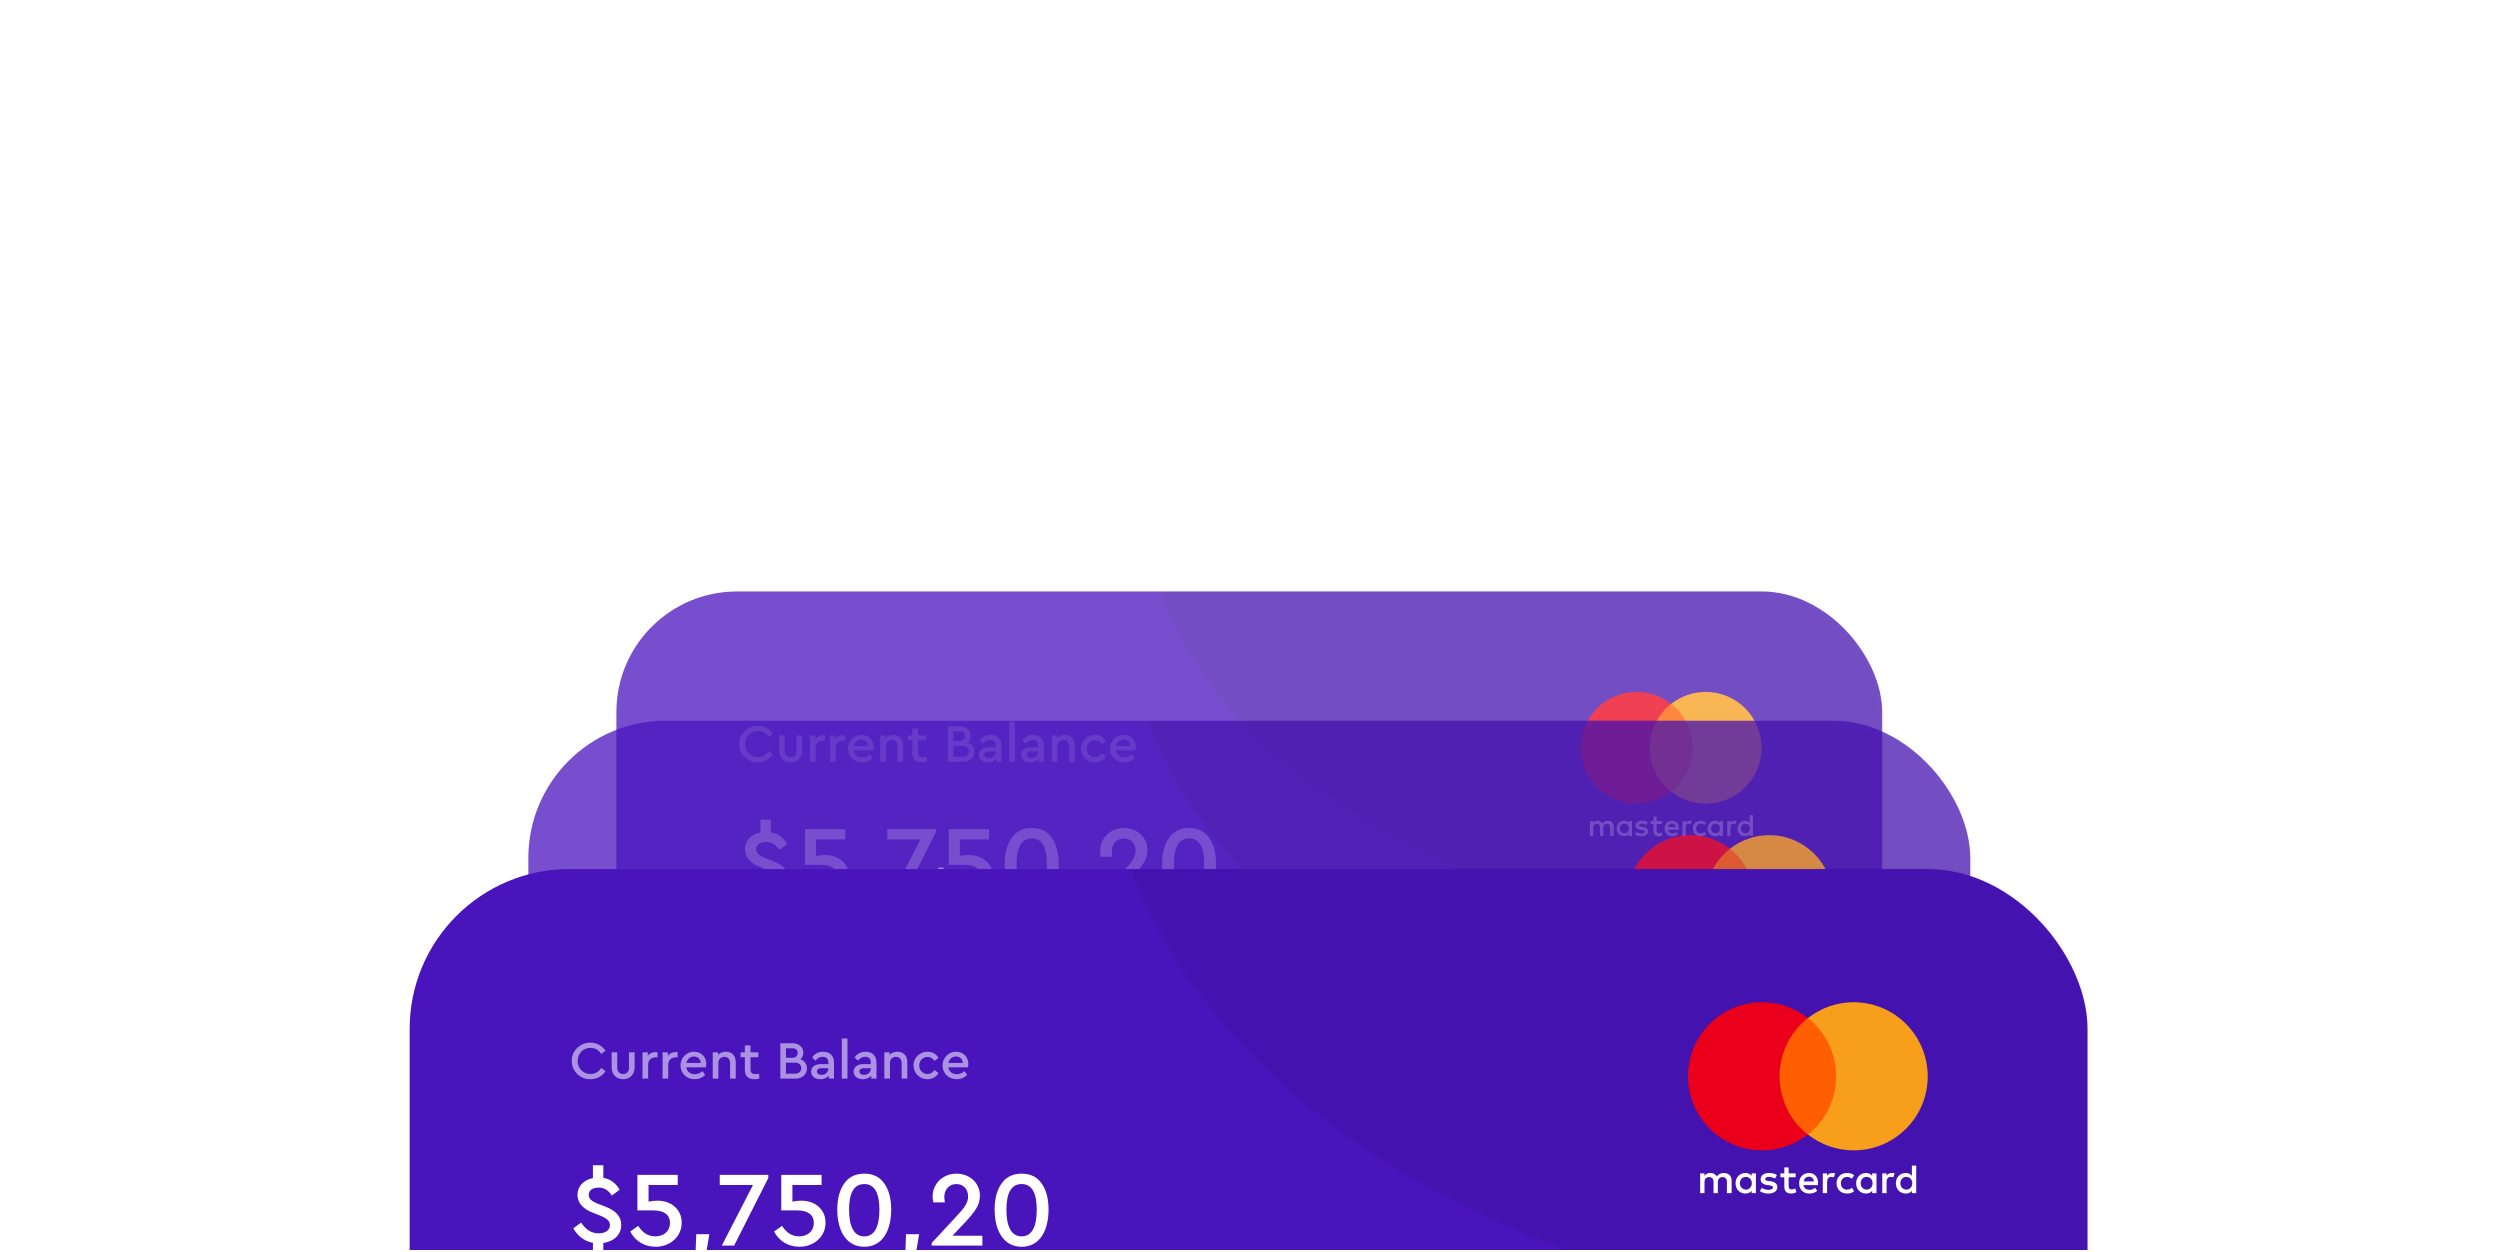 <svg width="653" height="327" viewBox="0 0 653 327" fill="none" xmlns="http://www.w3.org/2000/svg">
<g clip-path="url(#clip0_589_7249)">
<g opacity="0.75" filter="url(#filter0_ddd_589_7249)">
<rect x="161" y="70" width="330.617" height="193.122" rx="31.487" fill="#4A14BD"/>
<mask id="mask0_589_7249" style="mask-type:alpha" maskUnits="userSpaceOnUse" x="161" y="70" width="331" height="194">
<rect x="161" y="70" width="330.617" height="193.122" rx="31.487" fill="#ED713C"/>
</mask>
<g mask="url(#mask0_589_7249)">
<ellipse opacity="0.1" cx="186.714" cy="293.56" rx="168.457" ry="118.602" fill="black"/>
<ellipse opacity="0.08" cx="465.902" cy="39.562" rx="168.457" ry="118.602" fill="black"/>
</g>
<path d="M419.759 231.535C419.759 234.265 420.921 236.393 423.287 236.393C425.667 236.393 426.801 234.265 426.801 231.535C426.801 230.121 426.507 228.987 425.905 228.133C425.317 227.279 424.449 226.845 423.287 226.845C422.125 226.845 421.257 227.279 420.655 228.147C420.053 229.001 419.759 230.135 419.759 231.535ZM425.261 231.549C425.261 233.733 424.645 235.035 423.287 235.035C421.929 235.035 421.299 233.733 421.299 231.549C421.299 229.323 421.957 228.203 423.287 228.203C424.603 228.203 425.261 229.323 425.261 231.549ZM435.323 230.051C435.365 228.231 433.811 226.817 432.061 226.845C430.297 226.845 428.785 228.231 428.785 230.037C428.785 231.787 430.227 233.131 431.809 233.131C431.963 233.131 432.089 233.117 432.215 233.089L429.989 236.239H431.753L434.049 232.977C434.371 232.529 434.609 232.179 434.763 231.927C434.917 231.661 435.057 231.381 435.155 231.073C435.267 230.751 435.323 230.415 435.323 230.051ZM433.853 230.037C433.853 230.555 433.685 230.989 433.335 231.339C432.985 231.689 432.565 231.871 432.061 231.871C431.543 231.871 431.109 231.703 430.759 231.353C430.409 231.003 430.241 230.555 430.241 230.037C430.241 229.519 430.409 229.085 430.759 228.735C431.109 228.385 431.543 228.203 432.061 228.203C432.565 228.203 432.985 228.385 433.335 228.735C433.685 229.085 433.853 229.519 433.853 230.037ZM434.822 237.933H436.46L443.782 225.319H442.144L434.822 237.933ZM447.157 234.951L448.781 233.229C449.425 232.543 449.915 231.955 450.237 231.437C450.573 230.919 450.741 230.345 450.741 229.715C450.741 228.091 449.439 226.845 447.675 226.845C445.785 226.845 444.567 228.287 444.567 229.799C444.567 230.079 444.595 230.345 444.665 230.597H446.163C446.121 230.317 446.093 230.079 446.093 229.883C446.093 228.931 446.723 228.203 447.661 228.203C448.599 228.203 449.201 228.889 449.201 229.827C449.201 230.611 448.753 231.283 447.731 232.361L444.441 235.903V236.239H451.063V234.951H447.157ZM459.449 233.257C459.449 231.395 457.951 230.373 456.299 230.373C455.879 230.373 455.487 230.415 455.123 230.499V228.329H458.931V226.999H453.667V231.647H455.795C457.153 231.647 457.923 232.235 457.923 233.285C457.923 234.349 457.111 235.035 456.005 235.035C455.011 235.035 454.325 234.517 453.765 233.663L452.729 234.405C453.359 235.595 454.521 236.393 456.047 236.393C457.881 236.393 459.449 235.119 459.449 233.257Z" fill="white"/>
<path opacity="0.9" d="M199.627 233.257C199.627 231.395 198.129 230.373 196.477 230.373C196.057 230.373 195.665 230.415 195.301 230.499V228.329H199.109V226.999H193.845V231.647H195.973C197.331 231.647 198.101 232.235 198.101 233.285C198.101 234.349 197.289 235.035 196.183 235.035C195.189 235.035 194.503 234.517 193.943 233.663L192.907 234.405C193.537 235.595 194.699 236.393 196.225 236.393C198.059 236.393 199.627 235.119 199.627 233.257ZM204.168 234.951L205.792 233.229C206.436 232.543 206.926 231.955 207.248 231.437C207.584 230.919 207.752 230.345 207.752 229.715C207.752 228.091 206.45 226.845 204.686 226.845C202.796 226.845 201.578 228.287 201.578 229.799C201.578 230.079 201.606 230.345 201.676 230.597H203.174C203.132 230.317 203.104 230.079 203.104 229.883C203.104 228.931 203.734 228.203 204.672 228.203C205.61 228.203 206.212 228.889 206.212 229.827C206.212 230.611 205.764 231.283 204.742 232.361L201.452 235.903V236.239H208.074V234.951H204.168ZM216.753 233.831C216.753 232.655 215.969 231.885 214.751 231.437C215.773 230.891 216.319 230.177 216.319 229.211C216.319 228.469 216.039 227.881 215.493 227.475C214.947 227.055 214.247 226.845 213.407 226.845C212.553 226.845 211.853 227.055 211.293 227.475C210.747 227.881 210.467 228.469 210.467 229.211C210.467 230.205 211.027 230.891 212.035 231.437C210.803 231.885 210.033 232.655 210.033 233.831C210.033 235.385 211.419 236.393 213.407 236.393C215.381 236.393 216.753 235.385 216.753 233.831ZM211.881 229.267C211.881 228.525 212.511 228.063 213.407 228.063C214.289 228.063 214.905 228.525 214.905 229.267C214.905 229.953 214.443 230.317 213.393 230.765C212.343 230.303 211.881 229.939 211.881 229.267ZM215.255 233.775C215.255 234.615 214.597 235.161 213.407 235.161C212.217 235.161 211.531 234.615 211.531 233.775C211.531 232.949 212.161 232.515 213.393 232.081C214.625 232.529 215.255 232.935 215.255 233.775ZM221.341 234.951L222.965 233.229C223.609 232.543 224.099 231.955 224.421 231.437C224.757 230.919 224.925 230.345 224.925 229.715C224.925 228.091 223.623 226.845 221.859 226.845C219.969 226.845 218.751 228.287 218.751 229.799C218.751 230.079 218.779 230.345 218.849 230.597H220.347C220.305 230.317 220.277 230.079 220.277 229.883C220.277 228.931 220.907 228.203 221.845 228.203C222.783 228.203 223.385 228.889 223.385 229.827C223.385 230.611 222.937 231.283 221.915 232.361L218.625 235.903V236.239H225.247V234.951H221.341ZM237.833 233.271C237.833 232.473 237.595 231.829 237.119 231.339C236.643 230.849 236.069 230.541 235.383 230.429L237.623 227.405V226.999H231.869V228.357H235.313L233.157 231.255V231.661H234.179C235.537 231.661 236.307 232.235 236.307 233.285C236.307 234.335 235.523 235.035 234.417 235.035C233.465 235.035 232.807 234.517 232.247 233.663L231.211 234.391C231.827 235.581 232.961 236.393 234.459 236.393C236.279 236.393 237.833 235.147 237.833 233.271ZM246.635 233.355H245.375V230.513H243.891V233.355H241.133L243.751 226.999H242.225L239.271 234.223V234.629H243.891V236.239H245.375V234.629H246.635V233.355ZM254.52 233.257C254.52 231.395 253.022 230.373 251.37 230.373C250.95 230.373 250.558 230.415 250.194 230.499V228.329H254.002V226.999H248.738V231.647H250.866C252.224 231.647 252.994 232.235 252.994 233.285C252.994 234.349 252.182 235.035 251.076 235.035C250.082 235.035 249.396 234.517 248.836 233.663L247.8 234.405C248.43 235.595 249.592 236.393 251.118 236.393C252.952 236.393 254.52 235.119 254.52 233.257ZM262.868 233.201C262.868 231.451 261.44 230.107 259.83 230.107C259.676 230.107 259.55 230.121 259.424 230.149L261.65 226.999H259.9L257.59 230.261C257.268 230.723 257.03 231.073 256.876 231.325C256.722 231.577 256.596 231.857 256.484 232.179C256.386 232.487 256.33 232.823 256.33 233.187C256.288 235.007 257.842 236.421 259.592 236.393C261.356 236.393 262.868 235.007 262.868 233.201ZM261.398 233.201C261.398 233.719 261.216 234.167 260.866 234.517C260.516 234.867 260.096 235.035 259.592 235.035C259.074 235.035 258.654 234.867 258.304 234.517C257.954 234.167 257.786 233.719 257.786 233.201C257.786 232.683 257.954 232.249 258.304 231.899C258.654 231.549 259.074 231.367 259.592 231.367C260.096 231.367 260.516 231.549 260.866 231.899C261.216 232.249 261.398 232.683 261.398 233.201ZM268.907 226.999V228.329H273.247L269.173 236.239H270.783L275.249 227.405V226.999H268.907ZM283.091 233.831C283.091 232.655 282.307 231.885 281.089 231.437C282.111 230.891 282.657 230.177 282.657 229.211C282.657 228.469 282.377 227.881 281.831 227.475C281.285 227.055 280.585 226.845 279.745 226.845C278.891 226.845 278.191 227.055 277.631 227.475C277.085 227.881 276.805 228.469 276.805 229.211C276.805 230.205 277.365 230.891 278.373 231.437C277.141 231.885 276.371 232.655 276.371 233.831C276.371 235.385 277.757 236.393 279.745 236.393C281.719 236.393 283.091 235.385 283.091 233.831ZM278.219 229.267C278.219 228.525 278.849 228.063 279.745 228.063C280.627 228.063 281.243 228.525 281.243 229.267C281.243 229.953 280.781 230.317 279.731 230.765C278.681 230.303 278.219 229.939 278.219 229.267ZM281.593 233.775C281.593 234.615 280.935 235.161 279.745 235.161C278.555 235.161 277.869 234.615 277.869 233.775C277.869 232.949 278.499 232.515 279.731 232.081C280.963 232.529 281.593 232.935 281.593 233.775ZM291.487 230.051C291.529 228.231 289.975 226.817 288.225 226.845C286.461 226.845 284.949 228.231 284.949 230.037C284.949 231.787 286.391 233.131 287.973 233.131C288.127 233.131 288.253 233.117 288.379 233.089L286.153 236.239H287.917L290.213 232.977C290.535 232.529 290.773 232.179 290.927 231.927C291.081 231.661 291.221 231.381 291.319 231.073C291.431 230.751 291.487 230.415 291.487 230.051ZM290.017 230.037C290.017 230.555 289.849 230.989 289.499 231.339C289.149 231.689 288.729 231.871 288.225 231.871C287.707 231.871 287.273 231.703 286.923 231.353C286.573 231.003 286.405 230.555 286.405 230.037C286.405 229.519 286.573 229.085 286.923 228.735C287.273 228.385 287.707 228.203 288.225 228.203C288.729 228.203 289.149 228.385 289.499 228.735C289.849 229.085 290.017 229.519 290.017 230.037ZM293.453 231.535C293.453 234.265 294.615 236.393 296.981 236.393C299.361 236.393 300.495 234.265 300.495 231.535C300.495 230.121 300.201 228.987 299.599 228.133C299.011 227.279 298.143 226.845 296.981 226.845C295.819 226.845 294.951 227.279 294.349 228.147C293.747 229.001 293.453 230.135 293.453 231.535ZM298.955 231.549C298.955 233.733 298.339 235.035 296.981 235.035C295.623 235.035 294.993 233.733 294.993 231.549C294.993 229.323 295.651 228.203 296.981 228.203C298.297 228.203 298.955 229.323 298.955 231.549ZM309.814 226.999L306.608 228.049L306.972 229.351L308.848 228.749V236.239H310.332V226.999H309.814ZM315.588 234.951L317.212 233.229C317.856 232.543 318.346 231.955 318.668 231.437C319.004 230.919 319.172 230.345 319.172 229.715C319.172 228.091 317.87 226.845 316.106 226.845C314.216 226.845 312.998 228.287 312.998 229.799C312.998 230.079 313.026 230.345 313.096 230.597H314.594C314.552 230.317 314.524 230.079 314.524 229.883C314.524 228.931 315.154 228.203 316.092 228.203C317.03 228.203 317.632 228.889 317.632 229.827C317.632 230.611 317.184 231.283 316.162 232.361L312.872 235.903V236.239H319.494V234.951H315.588ZM328.173 233.831C328.173 232.655 327.389 231.885 326.171 231.437C327.193 230.891 327.739 230.177 327.739 229.211C327.739 228.469 327.459 227.881 326.913 227.475C326.367 227.055 325.667 226.845 324.827 226.845C323.973 226.845 323.273 227.055 322.713 227.475C322.167 227.881 321.887 228.469 321.887 229.211C321.887 230.205 322.447 230.891 323.455 231.437C322.223 231.885 321.453 232.655 321.453 233.831C321.453 235.385 322.839 236.393 324.827 236.393C326.801 236.393 328.173 235.385 328.173 233.831ZM323.301 229.267C323.301 228.525 323.931 228.063 324.827 228.063C325.709 228.063 326.325 228.525 326.325 229.267C326.325 229.953 325.863 230.317 324.813 230.765C323.763 230.303 323.301 229.939 323.301 229.267ZM326.675 233.775C326.675 234.615 326.017 235.161 324.827 235.161C323.637 235.161 322.951 234.615 322.951 233.775C322.951 232.949 323.581 232.515 324.813 232.081C326.045 232.529 326.675 232.935 326.675 233.775ZM336.569 230.051C336.611 228.231 335.057 226.817 333.307 226.845C331.543 226.845 330.031 228.231 330.031 230.037C330.031 231.787 331.473 233.131 333.055 233.131C333.209 233.131 333.335 233.117 333.461 233.089L331.235 236.239H332.999L335.295 232.977C335.617 232.529 335.855 232.179 336.009 231.927C336.163 231.661 336.303 231.381 336.401 231.073C336.513 230.751 336.569 230.415 336.569 230.051ZM335.099 230.037C335.099 230.555 334.931 230.989 334.581 231.339C334.231 231.689 333.811 231.871 333.307 231.871C332.789 231.871 332.355 231.703 332.005 231.353C331.655 231.003 331.487 230.555 331.487 230.037C331.487 229.519 331.655 229.085 332.005 228.735C332.355 228.385 332.789 228.203 333.307 228.203C333.811 228.203 334.231 228.385 334.581 228.735C334.931 229.085 335.099 229.519 335.099 230.037Z" fill="white"/>
<path d="M430.129 99.361H442.899V122.307H430.129V99.361Z" fill="#FF5F00"/>
<path d="M421.493 133.857V131.425C421.493 130.492 420.925 129.884 419.952 129.884C419.466 129.884 418.939 130.046 418.574 130.574C418.29 130.128 417.885 129.884 417.277 129.884C416.871 129.884 416.466 130.006 416.141 130.452V129.965H415.29V133.857H416.141V131.709C416.141 131.02 416.506 130.695 417.074 130.695C417.641 130.695 417.925 131.06 417.925 131.709V133.857H418.777V131.709C418.777 131.02 419.182 130.695 419.709 130.695C420.277 130.695 420.56 131.06 420.56 131.709V133.857H421.493V133.857ZM434.101 129.965H432.723V128.79H431.872V129.965H431.101V130.735H431.871V132.519C431.871 133.411 432.236 133.938 433.209 133.938C433.574 133.938 433.979 133.817 434.263 133.655L434.02 132.925C433.777 133.087 433.493 133.128 433.29 133.128C432.885 133.128 432.723 132.884 432.723 132.479V130.735H434.101V129.965V129.965ZM441.318 129.884C440.831 129.884 440.507 130.128 440.304 130.452V129.965H439.453V133.857H440.304V131.668C440.304 131.02 440.588 130.655 441.115 130.655C441.277 130.655 441.48 130.695 441.642 130.736L441.885 129.925C441.723 129.884 441.48 129.884 441.318 129.884V129.884ZM430.412 130.29C430.006 130.006 429.439 129.884 428.831 129.884C427.858 129.884 427.209 130.371 427.209 131.141C427.209 131.79 427.696 132.155 428.547 132.276L428.952 132.317C429.398 132.398 429.642 132.519 429.642 132.722C429.642 133.006 429.317 133.209 428.75 133.209C428.182 133.209 427.736 133.006 427.452 132.803L427.047 133.452C427.493 133.776 428.101 133.938 428.709 133.938C429.844 133.938 430.493 133.411 430.493 132.682C430.493 131.992 429.966 131.627 429.155 131.506L428.75 131.465C428.385 131.425 428.101 131.344 428.101 131.101C428.101 130.817 428.385 130.655 428.831 130.655C429.317 130.655 429.804 130.857 430.047 130.979L430.412 130.29V130.29ZM453.034 129.884C452.547 129.884 452.223 130.128 452.02 130.452V129.965H451.169V133.857H452.02V131.668C452.02 131.02 452.304 130.655 452.831 130.655C452.993 130.655 453.196 130.695 453.358 130.736L453.602 129.925C453.439 129.884 453.196 129.884 453.034 129.884V129.884ZM442.169 131.911C442.169 133.087 442.98 133.938 444.237 133.938C444.804 133.938 445.209 133.817 445.615 133.493L445.209 132.803C444.885 133.047 444.561 133.168 444.196 133.168C443.507 133.168 443.02 132.682 443.02 131.911C443.02 131.182 443.507 130.695 444.196 130.655C444.561 130.655 444.885 130.776 445.209 131.02L445.615 130.33C445.209 130.006 444.804 129.884 444.237 129.884C442.98 129.884 442.169 130.736 442.169 131.911ZM450.034 131.911V129.965H449.183V130.452C448.899 130.087 448.493 129.884 447.966 129.884C446.872 129.884 446.02 130.736 446.02 131.911C446.02 133.087 446.872 133.938 447.966 133.938C448.534 133.938 448.939 133.736 449.183 133.371V133.857H450.034V131.911V131.911ZM446.912 131.911C446.912 131.222 447.358 130.655 448.088 130.655C448.777 130.655 449.264 131.182 449.264 131.911C449.264 132.601 448.777 133.168 448.088 133.168C447.358 133.127 446.912 132.601 446.912 131.911V131.911ZM436.736 129.884C435.601 129.884 434.79 130.695 434.79 131.911C434.79 133.128 435.601 133.938 436.777 133.938C437.344 133.938 437.912 133.776 438.358 133.411L437.953 132.803C437.628 133.047 437.223 133.209 436.818 133.209C436.29 133.209 435.763 132.965 435.642 132.276H438.52V131.952C438.561 130.695 437.831 129.884 436.736 129.884H436.736ZM436.736 130.614C437.263 130.614 437.628 130.938 437.709 131.547H435.682C435.763 131.02 436.128 130.614 436.736 130.614ZM457.858 131.911V128.425H457.007V130.452C456.723 130.087 456.318 129.884 455.791 129.884C454.696 129.884 453.845 130.736 453.845 131.911C453.845 133.087 454.696 133.938 455.791 133.938C456.358 133.938 456.764 133.736 457.007 133.371V133.857H457.858V131.911V131.911ZM454.737 131.911C454.737 131.222 455.183 130.655 455.912 130.655C456.602 130.655 457.088 131.182 457.088 131.911C457.088 132.601 456.602 133.168 455.912 133.168C455.183 133.127 454.737 132.601 454.737 131.911V131.911ZM426.277 131.911V129.965H425.425V130.452C425.141 130.087 424.736 129.884 424.209 129.884C423.114 129.884 422.263 130.736 422.263 131.911C422.263 133.087 423.114 133.938 424.209 133.938C424.777 133.938 425.182 133.736 425.425 133.371V133.857H426.277V131.911V131.911ZM423.114 131.911C423.114 131.222 423.56 130.655 424.29 130.655C424.979 130.655 425.466 131.182 425.466 131.911C425.466 132.601 424.979 133.168 424.29 133.168C423.56 133.127 423.114 132.601 423.114 131.911V131.911Z" fill="white"/>
<path d="M430.939 110.834C430.939 106.172 433.129 102.037 436.493 99.361C434.021 97.415 430.899 96.24 427.494 96.24C419.426 96.24 412.898 102.767 412.898 110.834C412.898 118.902 419.426 125.429 427.493 125.429C430.899 125.429 434.02 124.254 436.493 122.308C433.129 119.672 430.939 115.497 430.939 110.834V110.834Z" fill="#EB001B"/>
<path d="M460.128 110.834C460.128 118.902 453.601 125.429 445.533 125.429C442.128 125.429 439.006 124.254 436.533 122.308C439.939 119.632 442.087 115.497 442.087 110.834C442.087 106.172 439.898 102.037 436.533 99.361C439.006 97.415 442.128 96.24 445.533 96.24C453.601 96.24 460.128 102.807 460.128 110.834H460.128Z" fill="#F79E1B"/>
<path d="M201.335 149.906C204.107 149.486 206.011 147.75 206.011 145.174C206.011 142.934 204.555 141.422 201.839 140.386L199.767 139.602C198.227 138.93 197.527 138.398 197.527 137.306C197.527 136.046 198.675 135.43 200.103 135.43C201.559 135.43 202.595 136.074 203.575 137.502L205.591 135.99C204.611 134.254 203.183 133.218 201.335 132.882V129.606H198.619V132.938C196.239 133.414 194.587 135.066 194.587 137.334C194.587 139.378 195.931 140.946 198.647 142.01L200.579 142.766C202.287 143.522 203.071 144.11 203.071 145.23C203.071 146.574 201.839 147.386 200.131 147.386C198.255 147.386 196.743 146.434 195.539 144.558L193.495 146.07C194.615 148.086 196.379 149.43 198.619 149.85V153.238H201.335V149.906ZM221.806 144.614C221.806 140.89 218.81 138.846 215.506 138.846C214.666 138.846 213.882 138.93 213.154 139.098V134.758H220.77V132.098H210.242V141.394H214.498C217.214 141.394 218.754 142.57 218.754 144.67C218.754 146.798 217.13 148.17 214.918 148.17C212.93 148.17 211.558 147.134 210.438 145.426L208.366 146.91C209.626 149.29 211.95 150.886 215.002 150.886C218.67 150.886 221.806 148.338 221.806 144.614ZM225.323 155.562H227.703L229.019 147.61H225.603L225.323 155.562ZM231.749 132.098V134.758H240.429L232.281 150.578H235.501L244.433 132.91V132.098H231.749ZM259.377 144.614C259.377 140.89 256.381 138.846 253.077 138.846C252.237 138.846 251.453 138.93 250.725 139.098V134.758H258.341V132.098H247.813V141.394H252.069C254.785 141.394 256.325 142.57 256.325 144.67C256.325 146.798 254.701 148.17 252.489 148.17C250.501 148.17 249.129 147.134 248.009 145.426L245.937 146.91C247.197 149.29 249.521 150.886 252.573 150.886C256.241 150.886 259.377 148.338 259.377 144.614ZM262.445 141.17C262.445 146.63 264.769 150.886 269.501 150.886C274.261 150.886 276.529 146.63 276.529 141.17C276.529 138.342 275.941 136.074 274.737 134.366C273.561 132.658 271.825 131.79 269.501 131.79C267.177 131.79 265.441 132.658 264.237 134.394C263.033 136.102 262.445 138.37 262.445 141.17ZM273.449 141.198C273.449 145.566 272.217 148.17 269.501 148.17C266.785 148.17 265.525 145.566 265.525 141.198C265.525 136.746 266.841 134.506 269.501 134.506C272.133 134.506 273.449 136.746 273.449 141.198ZM280.12 155.562H282.5L283.816 147.61H280.4L280.12 155.562ZM292.532 148.002L295.78 144.558C297.068 143.186 298.048 142.01 298.692 140.974C299.364 139.938 299.7 138.79 299.7 137.53C299.7 134.282 297.096 131.79 293.568 131.79C289.788 131.79 287.352 134.674 287.352 137.698C287.352 138.258 287.408 138.79 287.548 139.294H290.544C290.46 138.734 290.404 138.258 290.404 137.866C290.404 135.962 291.664 134.506 293.54 134.506C295.416 134.506 296.62 135.878 296.62 137.754C296.62 139.322 295.724 140.666 293.68 142.822L287.1 149.906V150.578H300.344V148.002H292.532ZM303.543 141.17C303.543 146.63 305.867 150.886 310.599 150.886C315.359 150.886 317.627 146.63 317.627 141.17C317.627 138.342 317.039 136.074 315.835 134.366C314.659 132.658 312.923 131.79 310.599 131.79C308.275 131.79 306.539 132.658 305.335 134.394C304.131 136.102 303.543 138.37 303.543 141.17ZM314.547 141.198C314.547 145.566 313.315 148.17 310.599 148.17C307.883 148.17 306.623 145.566 306.623 141.198C306.623 136.746 307.939 134.506 310.599 134.506C313.231 134.506 314.547 136.746 314.547 141.198Z" fill="white"/>
<path opacity="0.54" d="M193.089 109.867C193.033 112.513 195.315 114.683 197.947 114.641C199.669 114.641 201.125 113.815 201.909 112.513L200.789 111.687C200.131 112.709 199.179 113.283 197.961 113.283C196.071 113.283 194.629 111.827 194.629 109.867C194.629 107.907 196.071 106.451 197.961 106.451C199.179 106.451 200.131 107.025 200.789 108.047L201.909 107.221C201.111 105.919 199.641 105.093 197.947 105.093C195.315 105.051 193.033 107.221 193.089 109.867ZM203.516 111.603C203.516 113.451 204.804 114.641 206.526 114.641C208.206 114.641 209.508 113.451 209.508 111.603V107.613H208.038V111.715C208.038 112.667 207.38 113.283 206.526 113.283C205.63 113.283 204.972 112.667 204.972 111.715V107.613H203.516V111.603ZM215.505 107.613C215.337 107.571 215.155 107.543 214.945 107.543C214.161 107.543 213.433 107.893 212.943 108.509V107.613H211.571V114.487H213.041V110.819C213.041 109.601 213.895 108.915 215.057 108.915H215.505V107.613ZM220.755 107.613C220.587 107.571 220.405 107.543 220.195 107.543C219.411 107.543 218.683 107.893 218.193 108.509V107.613H216.821V114.487H218.291V110.819C218.291 109.601 219.145 108.915 220.307 108.915H220.755V107.613ZM228.122 111.533C228.192 111.211 228.234 110.903 228.234 110.609C228.234 108.817 226.876 107.459 225.056 107.459C223.11 107.417 221.458 109.083 221.5 111.057C221.5 113.087 223.096 114.641 225.196 114.641C226.246 114.641 227.156 114.277 227.94 113.535L227.24 112.527C226.624 113.073 225.952 113.339 225.238 113.339C224.062 113.339 223.18 112.653 222.998 111.533H228.122ZM223.026 110.385C223.25 109.363 224.034 108.705 225 108.705C225.966 108.705 226.75 109.335 226.764 110.385H223.026ZM235.924 110.189C235.924 108.551 234.958 107.459 233.348 107.459C232.494 107.459 231.808 107.739 231.29 108.285V107.613H229.918V114.487H231.388V110.385C231.388 109.447 232.046 108.789 232.956 108.789C233.852 108.789 234.454 109.433 234.454 110.385V114.487H235.924V110.189ZM242.059 113.241C241.653 113.283 241.359 113.311 241.149 113.311C240.253 113.311 239.791 113.003 239.791 112.121V108.887H241.835V107.613H239.791V105.807H238.307V107.613H237.187V108.887H238.307V112.247C238.307 113.857 239.259 114.641 240.841 114.641C241.191 114.641 241.597 114.585 242.059 114.487V113.241ZM254.529 111.799C254.529 110.665 253.885 109.797 252.807 109.447C253.311 109.013 253.577 108.425 253.577 107.711C253.577 106.283 252.471 105.247 250.805 105.247H247.571V114.487H251.533C253.339 114.487 254.529 113.353 254.529 111.799ZM250.665 106.549C251.575 106.549 252.093 107.011 252.093 107.781C252.093 108.551 251.575 109.041 250.665 109.041H249.027V106.549H250.665ZM253.031 111.757C253.031 112.639 252.429 113.185 251.407 113.185H249.027V110.315H251.407C252.429 110.315 253.031 110.875 253.031 111.757ZM261.587 110.329C261.587 108.481 260.467 107.459 258.773 107.459C257.583 107.459 256.561 107.935 255.875 108.929L256.729 109.797C257.303 109.111 257.863 108.775 258.633 108.775C259.571 108.775 260.103 109.293 260.103 110.245V110.693H258.157C256.603 110.693 255.623 111.463 255.623 112.653C255.623 113.843 256.575 114.641 258.017 114.641C258.955 114.641 259.711 114.319 260.215 113.717V114.487H261.587V110.329ZM260.103 111.883C260.103 112.821 259.319 113.507 258.325 113.507C257.611 113.507 257.121 113.171 257.121 112.597C257.121 112.037 257.555 111.757 258.339 111.757H260.103V111.883ZM263.633 114.487H265.103V103.987H263.633V114.487ZM272.689 110.329C272.689 108.481 271.569 107.459 269.875 107.459C268.685 107.459 267.663 107.935 266.977 108.929L267.831 109.797C268.405 109.111 268.965 108.775 269.735 108.775C270.673 108.775 271.205 109.293 271.205 110.245V110.693H269.259C267.705 110.693 266.725 111.463 266.725 112.653C266.725 113.843 267.677 114.641 269.119 114.641C270.057 114.641 270.813 114.319 271.317 113.717V114.487H272.689V110.329ZM271.205 111.883C271.205 112.821 270.421 113.507 269.427 113.507C268.713 113.507 268.223 113.171 268.223 112.597C268.223 112.037 268.657 111.757 269.441 111.757H271.205V111.883ZM280.741 110.189C280.741 108.551 279.775 107.459 278.165 107.459C277.311 107.459 276.625 107.739 276.107 108.285V107.613H274.735V114.487H276.205V110.385C276.205 109.447 276.863 108.789 277.773 108.789C278.669 108.789 279.271 109.433 279.271 110.385V114.487H280.741V110.189ZM282.354 111.043C282.354 113.045 283.964 114.641 285.994 114.641C287.24 114.641 288.276 114.039 288.892 113.045L287.856 112.247C287.352 112.933 286.736 113.283 286.008 113.283C284.776 113.283 283.852 112.303 283.852 111.043C283.852 109.797 284.776 108.817 286.008 108.817C286.75 108.817 287.366 109.167 287.856 109.867L288.892 109.055C288.29 108.061 287.268 107.459 285.994 107.459C284.02 107.431 282.312 109.069 282.354 111.043ZM296.564 111.533C296.634 111.211 296.676 110.903 296.676 110.609C296.676 108.817 295.318 107.459 293.498 107.459C291.552 107.417 289.9 109.083 289.942 111.057C289.942 113.087 291.538 114.641 293.638 114.641C294.688 114.641 295.598 114.277 296.382 113.535L295.682 112.527C295.066 113.073 294.394 113.339 293.68 113.339C292.504 113.339 291.622 112.653 291.44 111.533H296.564ZM291.468 110.385C291.692 109.363 292.476 108.705 293.442 108.705C294.408 108.705 295.192 109.335 295.206 110.385H291.468Z" fill="white"/>
</g>
<g opacity="0.75" filter="url(#filter1_ddd_589_7249)">
<rect x="138" y="92" width="376.63" height="220" rx="35.87" fill="#4A14BD"/>
<mask id="mask1_589_7249" style="mask-type:alpha" maskUnits="userSpaceOnUse" x="138" y="92" width="377" height="220">
<rect x="138" y="92" width="376.63" height="220" rx="35.87" fill="#ED713C"/>
</mask>
<g mask="url(#mask1_589_7249)">
<ellipse opacity="0.1" cx="167.293" cy="346.674" rx="191.902" ry="135.109" fill="black"/>
<ellipse opacity="0.08" cx="485.337" cy="57.326" rx="191.902" ry="135.109" fill="black"/>
</g>
<path d="M438.39 274.861C438.39 277.591 439.552 279.719 441.918 279.719C444.298 279.719 445.432 277.591 445.432 274.861C445.432 273.447 445.138 272.313 444.536 271.459C443.948 270.605 443.08 270.171 441.918 270.171C440.756 270.171 439.888 270.605 439.286 271.473C438.684 272.327 438.39 273.461 438.39 274.861ZM443.892 274.875C443.892 277.059 443.276 278.361 441.918 278.361C440.56 278.361 439.93 277.059 439.93 274.875C439.93 272.649 440.588 271.529 441.918 271.529C443.234 271.529 443.892 272.649 443.892 274.875ZM453.954 273.377C453.996 271.557 452.442 270.143 450.692 270.171C448.928 270.171 447.416 271.557 447.416 273.363C447.416 275.113 448.858 276.457 450.44 276.457C450.594 276.457 450.72 276.443 450.846 276.415L448.62 279.565H450.384L452.68 276.303C453.002 275.855 453.24 275.505 453.394 275.253C453.548 274.987 453.688 274.707 453.786 274.399C453.898 274.077 453.954 273.741 453.954 273.377ZM452.484 273.363C452.484 273.881 452.316 274.315 451.966 274.665C451.616 275.015 451.196 275.197 450.692 275.197C450.174 275.197 449.74 275.029 449.39 274.679C449.04 274.329 448.872 273.881 448.872 273.363C448.872 272.845 449.04 272.411 449.39 272.061C449.74 271.711 450.174 271.529 450.692 271.529C451.196 271.529 451.616 271.711 451.966 272.061C452.316 272.411 452.484 272.845 452.484 273.363ZM453.454 281.259H455.092L462.414 268.645H460.776L453.454 281.259ZM465.789 278.277L467.413 276.555C468.057 275.869 468.547 275.281 468.869 274.763C469.205 274.245 469.373 273.671 469.373 273.041C469.373 271.417 468.071 270.171 466.307 270.171C464.417 270.171 463.199 271.613 463.199 273.125C463.199 273.405 463.227 273.671 463.297 273.923H464.795C464.753 273.643 464.725 273.405 464.725 273.209C464.725 272.257 465.355 271.529 466.293 271.529C467.231 271.529 467.833 272.215 467.833 273.153C467.833 273.937 467.385 274.609 466.363 275.687L463.073 279.229V279.565H469.695V278.277H465.789ZM478.08 276.583C478.08 274.721 476.582 273.699 474.93 273.699C474.51 273.699 474.118 273.741 473.754 273.825V271.655H477.562V270.325H472.298V274.973H474.426C475.784 274.973 476.554 275.561 476.554 276.611C476.554 277.675 475.742 278.361 474.636 278.361C473.642 278.361 472.956 277.843 472.396 276.989L471.36 277.731C471.99 278.921 473.152 279.719 474.678 279.719C476.512 279.719 478.08 278.445 478.08 276.583Z" fill="white"/>
<path opacity="0.9" d="M181.01 276.583C181.01 274.721 179.512 273.699 177.86 273.699C177.44 273.699 177.048 273.741 176.684 273.825V271.655H180.492V270.325H175.228V274.973H177.356C178.714 274.973 179.484 275.561 179.484 276.611C179.484 277.675 178.672 278.361 177.566 278.361C176.572 278.361 175.886 277.843 175.326 276.989L174.29 277.731C174.92 278.921 176.082 279.719 177.608 279.719C179.442 279.719 181.01 278.445 181.01 276.583ZM185.55 278.277L187.174 276.555C187.818 275.869 188.308 275.281 188.63 274.763C188.966 274.245 189.134 273.671 189.134 273.041C189.134 271.417 187.832 270.171 186.068 270.171C184.178 270.171 182.96 271.613 182.96 273.125C182.96 273.405 182.988 273.671 183.058 273.923H184.556C184.514 273.643 184.486 273.405 184.486 273.209C184.486 272.257 185.116 271.529 186.054 271.529C186.992 271.529 187.594 272.215 187.594 273.153C187.594 273.937 187.146 274.609 186.124 275.687L182.834 279.229V279.565H189.456V278.277H185.55ZM198.136 277.157C198.136 275.981 197.352 275.211 196.134 274.763C197.156 274.217 197.702 273.503 197.702 272.537C197.702 271.795 197.422 271.207 196.876 270.801C196.33 270.381 195.63 270.171 194.79 270.171C193.936 270.171 193.236 270.381 192.676 270.801C192.13 271.207 191.85 271.795 191.85 272.537C191.85 273.531 192.41 274.217 193.418 274.763C192.186 275.211 191.416 275.981 191.416 277.157C191.416 278.711 192.802 279.719 194.79 279.719C196.764 279.719 198.136 278.711 198.136 277.157ZM193.264 272.593C193.264 271.851 193.894 271.389 194.79 271.389C195.672 271.389 196.288 271.851 196.288 272.593C196.288 273.279 195.826 273.643 194.776 274.091C193.726 273.629 193.264 273.265 193.264 272.593ZM196.638 277.101C196.638 277.941 195.98 278.487 194.79 278.487C193.6 278.487 192.914 277.941 192.914 277.101C192.914 276.275 193.544 275.841 194.776 275.407C196.008 275.855 196.638 276.261 196.638 277.101ZM202.724 278.277L204.348 276.555C204.992 275.869 205.482 275.281 205.804 274.763C206.14 274.245 206.308 273.671 206.308 273.041C206.308 271.417 205.006 270.171 203.242 270.171C201.352 270.171 200.134 271.613 200.134 273.125C200.134 273.405 200.162 273.671 200.232 273.923H201.73C201.688 273.643 201.66 273.405 201.66 273.209C201.66 272.257 202.29 271.529 203.228 271.529C204.166 271.529 204.768 272.215 204.768 273.153C204.768 273.937 204.32 274.609 203.298 275.687L200.008 279.229V279.565H206.63V278.277H202.724ZM219.215 276.597C219.215 275.799 218.977 275.155 218.501 274.665C218.025 274.175 217.451 273.867 216.765 273.755L219.005 270.731V270.325H213.251V271.683H216.695L214.539 274.581V274.987H215.561C216.919 274.987 217.689 275.561 217.689 276.611C217.689 277.661 216.905 278.361 215.799 278.361C214.847 278.361 214.189 277.843 213.629 276.989L212.593 277.717C213.209 278.907 214.343 279.719 215.841 279.719C217.661 279.719 219.215 278.473 219.215 276.597ZM228.017 276.681H226.757V273.839H225.273V276.681H222.515L225.133 270.325H223.607L220.653 277.549V277.955H225.273V279.565H226.757V277.955H228.017V276.681ZM235.902 276.583C235.902 274.721 234.404 273.699 232.752 273.699C232.332 273.699 231.94 273.741 231.576 273.825V271.655H235.384V270.325H230.12V274.973H232.248C233.606 274.973 234.376 275.561 234.376 276.611C234.376 277.675 233.564 278.361 232.458 278.361C231.464 278.361 230.778 277.843 230.218 276.989L229.182 277.731C229.812 278.921 230.974 279.719 232.5 279.719C234.334 279.719 235.902 278.445 235.902 276.583ZM244.251 276.527C244.251 274.777 242.823 273.433 241.213 273.433C241.059 273.433 240.933 273.447 240.807 273.475L243.033 270.325H241.283L238.973 273.587C238.651 274.049 238.413 274.399 238.259 274.651C238.105 274.903 237.979 275.183 237.867 275.505C237.769 275.813 237.713 276.149 237.713 276.513C237.671 278.333 239.225 279.747 240.975 279.719C242.739 279.719 244.251 278.333 244.251 276.527ZM242.781 276.527C242.781 277.045 242.599 277.493 242.249 277.843C241.899 278.193 241.479 278.361 240.975 278.361C240.457 278.361 240.037 278.193 239.687 277.843C239.337 277.493 239.169 277.045 239.169 276.527C239.169 276.009 239.337 275.575 239.687 275.225C240.037 274.875 240.457 274.693 240.975 274.693C241.479 274.693 241.899 274.875 242.249 275.225C242.599 275.575 242.781 276.009 242.781 276.527ZM250.29 270.325V271.655H254.63L250.556 279.565H252.166L256.632 270.731V270.325H250.29ZM264.474 277.157C264.474 275.981 263.69 275.211 262.472 274.763C263.494 274.217 264.04 273.503 264.04 272.537C264.04 271.795 263.76 271.207 263.214 270.801C262.668 270.381 261.968 270.171 261.128 270.171C260.274 270.171 259.574 270.381 259.014 270.801C258.468 271.207 258.188 271.795 258.188 272.537C258.188 273.531 258.748 274.217 259.756 274.763C258.524 275.211 257.754 275.981 257.754 277.157C257.754 278.711 259.14 279.719 261.128 279.719C263.102 279.719 264.474 278.711 264.474 277.157ZM259.602 272.593C259.602 271.851 260.232 271.389 261.128 271.389C262.01 271.389 262.626 271.851 262.626 272.593C262.626 273.279 262.164 273.643 261.114 274.091C260.064 273.629 259.602 273.265 259.602 272.593ZM262.976 277.101C262.976 277.941 262.318 278.487 261.128 278.487C259.938 278.487 259.252 277.941 259.252 277.101C259.252 276.275 259.882 275.841 261.114 275.407C262.346 275.855 262.976 276.261 262.976 277.101ZM272.87 273.377C272.912 271.557 271.358 270.143 269.608 270.171C267.844 270.171 266.332 271.557 266.332 273.363C266.332 275.113 267.774 276.457 269.356 276.457C269.51 276.457 269.636 276.443 269.762 276.415L267.536 279.565H269.3L271.596 276.303C271.918 275.855 272.156 275.505 272.31 275.253C272.464 274.987 272.604 274.707 272.702 274.399C272.814 274.077 272.87 273.741 272.87 273.377ZM271.4 273.363C271.4 273.881 271.232 274.315 270.882 274.665C270.532 275.015 270.112 275.197 269.608 275.197C269.09 275.197 268.656 275.029 268.306 274.679C267.956 274.329 267.788 273.881 267.788 273.363C267.788 272.845 267.956 272.411 268.306 272.061C268.656 271.711 269.09 271.529 269.608 271.529C270.112 271.529 270.532 271.711 270.882 272.061C271.232 272.411 271.4 272.845 271.4 273.363ZM274.835 274.861C274.835 277.591 275.997 279.719 278.363 279.719C280.743 279.719 281.877 277.591 281.877 274.861C281.877 273.447 281.583 272.313 280.981 271.459C280.393 270.605 279.525 270.171 278.363 270.171C277.201 270.171 276.333 270.605 275.731 271.473C275.129 272.327 274.835 273.461 274.835 274.861ZM280.337 274.875C280.337 277.059 279.721 278.361 278.363 278.361C277.005 278.361 276.375 277.059 276.375 274.875C276.375 272.649 277.033 271.529 278.363 271.529C279.679 271.529 280.337 272.649 280.337 274.875ZM291.197 270.325L287.991 271.375L288.355 272.677L290.231 272.075V279.565H291.715V270.325H291.197ZM296.97 278.277L298.594 276.555C299.238 275.869 299.728 275.281 300.05 274.763C300.386 274.245 300.554 273.671 300.554 273.041C300.554 271.417 299.252 270.171 297.488 270.171C295.598 270.171 294.38 271.613 294.38 273.125C294.38 273.405 294.408 273.671 294.478 273.923H295.976C295.934 273.643 295.906 273.405 295.906 273.209C295.906 272.257 296.536 271.529 297.474 271.529C298.412 271.529 299.014 272.215 299.014 273.153C299.014 273.937 298.566 274.609 297.544 275.687L294.254 279.229V279.565H300.876V278.277H296.97ZM309.556 277.157C309.556 275.981 308.772 275.211 307.554 274.763C308.576 274.217 309.122 273.503 309.122 272.537C309.122 271.795 308.842 271.207 308.296 270.801C307.75 270.381 307.05 270.171 306.21 270.171C305.356 270.171 304.656 270.381 304.096 270.801C303.55 271.207 303.27 271.795 303.27 272.537C303.27 273.531 303.83 274.217 304.838 274.763C303.606 275.211 302.836 275.981 302.836 277.157C302.836 278.711 304.222 279.719 306.21 279.719C308.184 279.719 309.556 278.711 309.556 277.157ZM304.684 272.593C304.684 271.851 305.314 271.389 306.21 271.389C307.092 271.389 307.708 271.851 307.708 272.593C307.708 273.279 307.246 273.643 306.196 274.091C305.146 273.629 304.684 273.265 304.684 272.593ZM308.058 277.101C308.058 277.941 307.4 278.487 306.21 278.487C305.02 278.487 304.334 277.941 304.334 277.101C304.334 276.275 304.964 275.841 306.196 275.407C307.428 275.855 308.058 276.261 308.058 277.101ZM317.952 273.377C317.994 271.557 316.44 270.143 314.69 270.171C312.926 270.171 311.414 271.557 311.414 273.363C311.414 275.113 312.856 276.457 314.438 276.457C314.592 276.457 314.718 276.443 314.844 276.415L312.618 279.565H314.382L316.678 276.303C317 275.855 317.238 275.505 317.392 275.253C317.546 274.987 317.686 274.707 317.784 274.399C317.896 274.077 317.952 273.741 317.952 273.377ZM316.482 273.363C316.482 273.881 316.314 274.315 315.964 274.665C315.614 275.015 315.194 275.197 314.69 275.197C314.172 275.197 313.738 275.029 313.388 274.679C313.038 274.329 312.87 273.881 312.87 273.363C312.87 272.845 313.038 272.411 313.388 272.061C313.738 271.711 314.172 271.529 314.69 271.529C315.194 271.529 315.614 271.711 315.964 272.061C316.314 272.411 316.482 272.845 316.482 273.363Z" fill="white"/>
<path d="M444.585 125.447H459.133V151.587H444.585V125.447Z" fill="#FF5F00"/>
<path d="M434.747 164.745V161.974C434.747 160.911 434.101 160.219 432.992 160.219C432.438 160.219 431.838 160.404 431.422 161.004C431.099 160.496 430.637 160.219 429.944 160.219C429.482 160.219 429.021 160.357 428.651 160.865V160.311H427.681V164.745H428.651V162.297C428.651 161.512 429.067 161.142 429.713 161.142C430.36 161.142 430.683 161.558 430.683 162.297V164.745H431.653V162.297C431.653 161.512 432.115 161.142 432.715 161.142C433.362 161.142 433.685 161.558 433.685 162.297V164.745H434.747V164.745ZM449.11 160.311H447.54V158.972H446.57V160.311H445.693V161.188H446.57V163.221C446.57 164.237 446.986 164.837 448.094 164.837C448.51 164.837 448.972 164.699 449.295 164.514L449.018 163.682C448.741 163.867 448.418 163.913 448.187 163.913C447.725 163.913 447.54 163.636 447.54 163.174V161.188H449.11V160.311V160.311ZM457.331 160.219C456.777 160.219 456.408 160.496 456.177 160.865V160.311H455.207V164.745H456.177V162.251C456.177 161.512 456.5 161.096 457.1 161.096C457.285 161.096 457.516 161.143 457.701 161.189L457.978 160.265C457.793 160.219 457.516 160.219 457.331 160.219V160.219ZM444.908 160.681C444.446 160.357 443.799 160.219 443.106 160.219C441.998 160.219 441.259 160.773 441.259 161.65C441.259 162.389 441.813 162.805 442.783 162.944L443.245 162.99C443.753 163.082 444.03 163.221 444.03 163.452C444.03 163.775 443.661 164.006 443.014 164.006C442.368 164.006 441.86 163.775 441.536 163.544L441.074 164.283C441.582 164.652 442.275 164.837 442.968 164.837C444.261 164.837 445 164.237 445 163.405C445 162.62 444.4 162.205 443.476 162.066L443.014 162.02C442.598 161.974 442.275 161.881 442.275 161.604C442.275 161.281 442.598 161.096 443.106 161.096C443.661 161.096 444.215 161.327 444.492 161.466L444.908 160.681V160.681ZM470.678 160.219C470.124 160.219 469.754 160.496 469.523 160.865V160.311H468.554V164.745H469.523V162.251C469.523 161.512 469.847 161.096 470.447 161.096C470.632 161.096 470.863 161.143 471.048 161.189L471.325 160.265C471.14 160.219 470.863 160.219 470.678 160.219V160.219ZM458.301 162.528C458.301 163.867 459.225 164.837 460.656 164.837C461.303 164.837 461.765 164.699 462.226 164.329L461.765 163.544C461.395 163.821 461.026 163.96 460.61 163.96C459.825 163.96 459.271 163.405 459.271 162.528C459.271 161.697 459.825 161.142 460.61 161.096C461.026 161.096 461.395 161.235 461.765 161.512L462.226 160.727C461.765 160.357 461.303 160.219 460.656 160.219C459.225 160.219 458.301 161.189 458.301 162.528ZM467.261 162.528V160.311H466.291V160.865C465.967 160.45 465.506 160.219 464.905 160.219C463.658 160.219 462.688 161.189 462.688 162.528C462.688 163.867 463.658 164.837 464.905 164.837C465.552 164.837 466.014 164.606 466.291 164.191V164.745H467.261V162.528V162.528ZM463.704 162.528C463.704 161.743 464.212 161.096 465.044 161.096C465.829 161.096 466.383 161.697 466.383 162.528C466.383 163.313 465.829 163.96 465.044 163.96C464.212 163.913 463.704 163.313 463.704 162.528V162.528ZM452.112 160.219C450.819 160.219 449.895 161.142 449.895 162.528C449.895 163.913 450.819 164.837 452.158 164.837C452.805 164.837 453.452 164.652 453.96 164.237L453.498 163.544C453.128 163.821 452.667 164.006 452.205 164.006C451.604 164.006 451.004 163.729 450.865 162.943H454.144V162.574C454.191 161.142 453.359 160.219 452.112 160.219H452.112ZM452.112 161.05C452.713 161.05 453.129 161.42 453.221 162.112H450.912C451.004 161.512 451.42 161.05 452.112 161.05ZM476.174 162.528V158.556H475.204V160.865C474.881 160.45 474.419 160.219 473.819 160.219C472.572 160.219 471.602 161.189 471.602 162.528C471.602 163.867 472.572 164.837 473.819 164.837C474.465 164.837 474.927 164.606 475.204 164.191V164.745H476.174V162.528V162.528ZM472.618 162.528C472.618 161.743 473.126 161.096 473.957 161.096C474.742 161.096 475.297 161.697 475.297 162.528C475.297 163.313 474.742 163.96 473.957 163.96C473.126 163.913 472.618 163.313 472.618 162.528V162.528ZM440.197 162.528V160.311H439.227V160.865C438.904 160.45 438.442 160.219 437.841 160.219C436.595 160.219 435.625 161.189 435.625 162.528C435.625 163.867 436.595 164.837 437.841 164.837C438.488 164.837 438.95 164.606 439.227 164.191V164.745H440.197V162.528V162.528ZM436.595 162.528C436.595 161.743 437.103 161.096 437.934 161.096C438.719 161.096 439.273 161.697 439.273 162.528C439.273 163.313 438.719 163.96 437.934 163.96C437.103 163.913 436.595 163.313 436.595 162.528V162.528Z" fill="white"/>
<path d="M445.508 138.518C445.508 133.206 448.002 128.496 451.835 125.447C449.018 123.231 445.462 121.891 441.583 121.891C432.392 121.891 424.957 129.327 424.957 138.518C424.957 147.708 432.392 155.144 441.583 155.144C445.462 155.144 449.018 153.804 451.835 151.587C448.002 148.585 445.508 143.829 445.508 138.518V138.518Z" fill="#EB001B"/>
<path d="M478.76 138.518C478.76 147.708 471.324 155.144 462.134 155.144C458.254 155.144 454.698 153.804 451.881 151.587C455.76 148.539 458.208 143.829 458.208 138.518C458.208 133.206 455.714 128.496 451.881 125.447C454.698 123.231 458.254 121.891 462.134 121.891C471.324 121.891 478.76 129.373 478.76 138.518H478.76Z" fill="#F79E1B"/>
<path d="M182.718 179.502C185.49 179.082 187.394 177.346 187.394 174.77C187.394 172.53 185.938 171.018 183.222 169.982L181.15 169.198C179.61 168.526 178.91 167.994 178.91 166.902C178.91 165.642 180.058 165.026 181.486 165.026C182.942 165.026 183.978 165.67 184.958 167.098L186.974 165.586C185.994 163.85 184.566 162.814 182.718 162.478V159.202H180.002V162.534C177.622 163.01 175.97 164.662 175.97 166.93C175.97 168.974 177.314 170.542 180.03 171.606L181.962 172.362C183.67 173.118 184.454 173.706 184.454 174.826C184.454 176.17 183.222 176.982 181.514 176.982C179.638 176.982 178.126 176.03 176.922 174.154L174.878 175.666C175.998 177.682 177.762 179.026 180.002 179.446V182.834H182.718V179.502ZM203.189 174.21C203.189 170.486 200.193 168.442 196.889 168.442C196.049 168.442 195.265 168.526 194.537 168.694V164.354H202.153V161.694H191.625V170.99H195.881C198.597 170.99 200.137 172.166 200.137 174.266C200.137 176.394 198.513 177.766 196.301 177.766C194.313 177.766 192.941 176.73 191.821 175.022L189.749 176.506C191.009 178.886 193.333 180.482 196.385 180.482C200.053 180.482 203.189 177.934 203.189 174.21ZM206.705 185.158H209.085L210.401 177.206H206.985L206.705 185.158ZM213.132 161.694V164.354H221.812L213.664 180.174H216.884L225.816 162.506V161.694H213.132ZM240.759 174.21C240.759 170.486 237.763 168.442 234.459 168.442C233.619 168.442 232.835 168.526 232.107 168.694V164.354H239.723V161.694H229.195V170.99H233.451C236.167 170.99 237.707 172.166 237.707 174.266C237.707 176.394 236.083 177.766 233.871 177.766C231.883 177.766 230.511 176.73 229.391 175.022L227.319 176.506C228.579 178.886 230.903 180.482 233.955 180.482C237.623 180.482 240.759 177.934 240.759 174.21ZM243.828 170.766C243.828 176.226 246.152 180.482 250.884 180.482C255.644 180.482 257.912 176.226 257.912 170.766C257.912 167.938 257.324 165.67 256.12 163.962C254.944 162.254 253.208 161.386 250.884 161.386C248.56 161.386 246.824 162.254 245.62 163.99C244.416 165.698 243.828 167.966 243.828 170.766ZM254.832 170.794C254.832 175.162 253.6 177.766 250.884 177.766C248.168 177.766 246.908 175.162 246.908 170.794C246.908 166.342 248.224 164.102 250.884 164.102C253.516 164.102 254.832 166.342 254.832 170.794ZM261.502 185.158H263.882L265.198 177.206H261.782L261.502 185.158ZM273.914 177.598L277.162 174.154C278.45 172.782 279.43 171.606 280.074 170.57C280.746 169.534 281.082 168.386 281.082 167.126C281.082 163.878 278.478 161.386 274.95 161.386C271.17 161.386 268.734 164.27 268.734 167.294C268.734 167.854 268.79 168.386 268.93 168.89H271.926C271.842 168.33 271.786 167.854 271.786 167.462C271.786 165.558 273.046 164.102 274.922 164.102C276.798 164.102 278.002 165.474 278.002 167.35C278.002 168.918 277.106 170.262 275.062 172.418L268.482 179.502V180.174H281.726V177.598H273.914ZM284.925 170.766C284.925 176.226 287.249 180.482 291.981 180.482C296.741 180.482 299.009 176.226 299.009 170.766C299.009 167.938 298.421 165.67 297.217 163.962C296.041 162.254 294.305 161.386 291.981 161.386C289.657 161.386 287.921 162.254 286.717 163.99C285.513 165.698 284.925 167.966 284.925 170.766ZM295.929 170.794C295.929 175.162 294.697 177.766 291.981 177.766C289.265 177.766 288.005 175.162 288.005 170.794C288.005 166.342 289.321 164.102 291.981 164.102C294.613 164.102 295.929 166.342 295.929 170.794Z" fill="white"/>
<path opacity="0.54" d="M174.472 136.249C174.416 138.895 176.698 141.065 179.33 141.023C181.052 141.023 182.508 140.197 183.292 138.895L182.172 138.069C181.514 139.091 180.562 139.665 179.344 139.665C177.454 139.665 176.012 138.209 176.012 136.249C176.012 134.289 177.454 132.833 179.344 132.833C180.562 132.833 181.514 133.407 182.172 134.429L183.292 133.603C182.494 132.301 181.024 131.475 179.33 131.475C176.698 131.433 174.416 133.603 174.472 136.249ZM184.899 137.985C184.899 139.833 186.187 141.023 187.909 141.023C189.589 141.023 190.891 139.833 190.891 137.985V133.995H189.421V138.097C189.421 139.049 188.763 139.665 187.909 139.665C187.013 139.665 186.355 139.049 186.355 138.097V133.995H184.899V137.985ZM196.887 133.995C196.719 133.953 196.537 133.925 196.327 133.925C195.543 133.925 194.815 134.275 194.325 134.891V133.995H192.953V140.869H194.423V137.201C194.423 135.983 195.277 135.297 196.439 135.297H196.887V133.995ZM202.137 133.995C201.969 133.953 201.787 133.925 201.577 133.925C200.793 133.925 200.065 134.275 199.575 134.891V133.995H198.203V140.869H199.673V137.201C199.673 135.983 200.527 135.297 201.689 135.297H202.137V133.995ZM209.504 137.915C209.574 137.593 209.616 137.285 209.616 136.991C209.616 135.199 208.258 133.841 206.438 133.841C204.492 133.799 202.84 135.465 202.882 137.439C202.882 139.469 204.478 141.023 206.578 141.023C207.628 141.023 208.538 140.659 209.322 139.917L208.622 138.909C208.006 139.455 207.334 139.721 206.62 139.721C205.444 139.721 204.562 139.035 204.38 137.915H209.504ZM204.408 136.767C204.632 135.745 205.416 135.087 206.382 135.087C207.348 135.087 208.132 135.717 208.146 136.767H204.408ZM217.307 136.571C217.307 134.933 216.341 133.841 214.731 133.841C213.877 133.841 213.191 134.121 212.673 134.667V133.995H211.301V140.869H212.771V136.767C212.771 135.829 213.429 135.171 214.339 135.171C215.235 135.171 215.837 135.815 215.837 136.767V140.869H217.307V136.571ZM223.442 139.623C223.036 139.665 222.742 139.693 222.532 139.693C221.636 139.693 221.174 139.385 221.174 138.503V135.269H223.218V133.995H221.174V132.189H219.69V133.995H218.57V135.269H219.69V138.629C219.69 140.239 220.642 141.023 222.224 141.023C222.574 141.023 222.98 140.967 223.442 140.869V139.623ZM235.912 138.181C235.912 137.047 235.268 136.179 234.19 135.829C234.694 135.395 234.96 134.807 234.96 134.093C234.96 132.665 233.854 131.629 232.188 131.629H228.954V140.869H232.916C234.722 140.869 235.912 139.735 235.912 138.181ZM232.048 132.931C232.958 132.931 233.476 133.393 233.476 134.163C233.476 134.933 232.958 135.423 232.048 135.423H230.41V132.931H232.048ZM234.414 138.139C234.414 139.021 233.812 139.567 232.79 139.567H230.41V136.697H232.79C233.812 136.697 234.414 137.257 234.414 138.139ZM242.97 136.711C242.97 134.863 241.85 133.841 240.156 133.841C238.966 133.841 237.944 134.317 237.258 135.311L238.112 136.179C238.686 135.493 239.246 135.157 240.016 135.157C240.954 135.157 241.486 135.675 241.486 136.627V137.075H239.54C237.986 137.075 237.006 137.845 237.006 139.035C237.006 140.225 237.958 141.023 239.4 141.023C240.338 141.023 241.094 140.701 241.598 140.099V140.869H242.97V136.711ZM241.486 138.265C241.486 139.203 240.702 139.889 239.708 139.889C238.994 139.889 238.504 139.553 238.504 138.979C238.504 138.419 238.938 138.139 239.722 138.139H241.486V138.265ZM245.016 140.869H246.486V130.369H245.016V140.869ZM254.071 136.711C254.071 134.863 252.951 133.841 251.257 133.841C250.067 133.841 249.045 134.317 248.359 135.311L249.213 136.179C249.787 135.493 250.347 135.157 251.117 135.157C252.055 135.157 252.587 135.675 252.587 136.627V137.075H250.641C249.087 137.075 248.107 137.845 248.107 139.035C248.107 140.225 249.059 141.023 250.501 141.023C251.439 141.023 252.195 140.701 252.699 140.099V140.869H254.071V136.711ZM252.587 138.265C252.587 139.203 251.803 139.889 250.809 139.889C250.095 139.889 249.605 139.553 249.605 138.979C249.605 138.419 250.039 138.139 250.823 138.139H252.587V138.265ZM262.123 136.571C262.123 134.933 261.157 133.841 259.547 133.841C258.693 133.841 258.007 134.121 257.489 134.667V133.995H256.117V140.869H257.587V136.767C257.587 135.829 258.245 135.171 259.155 135.171C260.051 135.171 260.653 135.815 260.653 136.767V140.869H262.123V136.571ZM263.736 137.425C263.736 139.427 265.346 141.023 267.376 141.023C268.622 141.023 269.658 140.421 270.274 139.427L269.238 138.629C268.734 139.315 268.118 139.665 267.39 139.665C266.158 139.665 265.234 138.685 265.234 137.425C265.234 136.179 266.158 135.199 267.39 135.199C268.132 135.199 268.748 135.549 269.238 136.249L270.274 135.437C269.672 134.443 268.65 133.841 267.376 133.841C265.402 133.813 263.694 135.451 263.736 137.425ZM277.946 137.915C278.016 137.593 278.058 137.285 278.058 136.991C278.058 135.199 276.7 133.841 274.88 133.841C272.934 133.799 271.282 135.465 271.324 137.439C271.324 139.469 272.92 141.023 275.02 141.023C276.07 141.023 276.98 140.659 277.764 139.917L277.064 138.909C276.448 139.455 275.776 139.721 275.062 139.721C273.886 139.721 273.004 139.035 272.822 137.915H277.946ZM272.85 136.767C273.074 135.745 273.858 135.087 274.824 135.087C275.79 135.087 276.574 135.717 276.588 136.767H272.85Z" fill="white"/>
</g>
<g filter="url(#filter2_ddd_589_7249)">
<rect x="107" y="115" width="438.261" height="256" rx="41.739" fill="#4A14BD"/>
<mask id="mask2_589_7249" style="mask-type:alpha" maskUnits="userSpaceOnUse" x="107" y="115" width="439" height="256">
<rect x="107" y="115" width="438.261" height="256" rx="41.739" fill="#ED713C"/>
</mask>
<g mask="url(#mask2_589_7249)">
<ellipse opacity="0.1" cx="141.087" cy="411.348" rx="223.304" ry="157.217" fill="black"/>
<ellipse opacity="0.08" cx="511.174" cy="74.652" rx="223.304" ry="157.217" fill="black"/>
</g>
<path d="M463.151 326.427C463.151 329.157 464.313 331.285 466.679 331.285C469.059 331.285 470.193 329.157 470.193 326.427C470.193 325.013 469.899 323.879 469.297 323.025C468.709 322.171 467.841 321.737 466.679 321.737C465.517 321.737 464.649 322.171 464.047 323.039C463.445 323.893 463.151 325.027 463.151 326.427ZM468.653 326.441C468.653 328.625 468.037 329.927 466.679 329.927C465.321 329.927 464.691 328.625 464.691 326.441C464.691 324.215 465.349 323.095 466.679 323.095C467.995 323.095 468.653 324.215 468.653 326.441ZM478.715 324.943C478.757 323.123 477.203 321.709 475.453 321.737C473.689 321.737 472.177 323.123 472.177 324.929C472.177 326.679 473.619 328.023 475.201 328.023C475.355 328.023 475.481 328.009 475.607 327.981L473.381 331.131H475.145L477.441 327.869C477.763 327.421 478.001 327.071 478.155 326.819C478.309 326.553 478.449 326.273 478.547 325.965C478.659 325.643 478.715 325.307 478.715 324.943ZM477.245 324.929C477.245 325.447 477.077 325.881 476.727 326.231C476.377 326.581 475.957 326.763 475.453 326.763C474.935 326.763 474.501 326.595 474.151 326.245C473.801 325.895 473.633 325.447 473.633 324.929C473.633 324.411 473.801 323.977 474.151 323.627C474.501 323.277 474.935 323.095 475.453 323.095C475.957 323.095 476.377 323.277 476.727 323.627C477.077 323.977 477.245 324.411 477.245 324.929ZM478.215 332.825H479.853L487.175 320.211H485.537L478.215 332.825ZM490.55 329.843L492.174 328.121C492.818 327.435 493.308 326.847 493.63 326.329C493.966 325.811 494.134 325.237 494.134 324.607C494.134 322.983 492.832 321.737 491.068 321.737C489.178 321.737 487.96 323.179 487.96 324.691C487.96 324.971 487.988 325.237 488.058 325.489H489.556C489.514 325.209 489.486 324.971 489.486 324.775C489.486 323.823 490.116 323.095 491.054 323.095C491.992 323.095 492.594 323.781 492.594 324.719C492.594 325.503 492.146 326.175 491.124 327.253L487.834 330.795V331.131H494.456V329.843H490.55ZM502.842 328.149C502.842 326.287 501.344 325.265 499.692 325.265C499.272 325.265 498.88 325.307 498.516 325.391V323.221H502.324V321.891H497.06V326.539H499.188C500.546 326.539 501.316 327.127 501.316 328.177C501.316 329.241 500.504 329.927 499.398 329.927C498.404 329.927 497.718 329.409 497.158 328.555L496.122 329.297C496.752 330.487 497.914 331.285 499.44 331.285C501.274 331.285 502.842 330.011 502.842 328.149Z" fill="white"/>
<path opacity="0.9" d="M155.879 328.149C155.879 326.287 154.381 325.265 152.729 325.265C152.309 325.265 151.917 325.307 151.553 325.391V323.221H155.361V321.891H150.097V326.539H152.225C153.583 326.539 154.353 327.127 154.353 328.177C154.353 329.241 153.541 329.927 152.435 329.927C151.441 329.927 150.755 329.409 150.195 328.555L149.159 329.297C149.789 330.487 150.951 331.285 152.477 331.285C154.311 331.285 155.879 330.011 155.879 328.149ZM160.42 329.843L162.044 328.121C162.688 327.435 163.178 326.847 163.5 326.329C163.836 325.811 164.004 325.237 164.004 324.607C164.004 322.983 162.702 321.737 160.938 321.737C159.048 321.737 157.83 323.179 157.83 324.691C157.83 324.971 157.858 325.237 157.928 325.489H159.426C159.384 325.209 159.356 324.971 159.356 324.775C159.356 323.823 159.986 323.095 160.924 323.095C161.862 323.095 162.464 323.781 162.464 324.719C162.464 325.503 162.016 326.175 160.994 327.253L157.704 330.795V331.131H164.326V329.843H160.42ZM173.005 328.723C173.005 327.547 172.221 326.777 171.003 326.329C172.025 325.783 172.571 325.069 172.571 324.103C172.571 323.361 172.291 322.773 171.745 322.367C171.199 321.947 170.499 321.737 169.659 321.737C168.805 321.737 168.105 321.947 167.545 322.367C166.999 322.773 166.719 323.361 166.719 324.103C166.719 325.097 167.279 325.783 168.287 326.329C167.055 326.777 166.285 327.547 166.285 328.723C166.285 330.277 167.671 331.285 169.659 331.285C171.633 331.285 173.005 330.277 173.005 328.723ZM168.133 324.159C168.133 323.417 168.763 322.955 169.659 322.955C170.541 322.955 171.157 323.417 171.157 324.159C171.157 324.845 170.695 325.209 169.645 325.657C168.595 325.195 168.133 324.831 168.133 324.159ZM171.507 328.667C171.507 329.507 170.849 330.053 169.659 330.053C168.469 330.053 167.783 329.507 167.783 328.667C167.783 327.841 168.413 327.407 169.645 326.973C170.877 327.421 171.507 327.827 171.507 328.667ZM177.593 329.843L179.217 328.121C179.861 327.435 180.351 326.847 180.673 326.329C181.009 325.811 181.177 325.237 181.177 324.607C181.177 322.983 179.875 321.737 178.111 321.737C176.221 321.737 175.003 323.179 175.003 324.691C175.003 324.971 175.031 325.237 175.101 325.489H176.599C176.557 325.209 176.529 324.971 176.529 324.775C176.529 323.823 177.159 323.095 178.097 323.095C179.035 323.095 179.637 323.781 179.637 324.719C179.637 325.503 179.189 326.175 178.167 327.253L174.877 330.795V331.131H181.499V329.843H177.593ZM194.085 328.163C194.085 327.365 193.847 326.721 193.371 326.231C192.895 325.741 192.321 325.433 191.635 325.321L193.875 322.297V321.891H188.121V323.249H191.565L189.409 326.147V326.553H190.431C191.789 326.553 192.559 327.127 192.559 328.177C192.559 329.227 191.775 329.927 190.669 329.927C189.717 329.927 189.059 329.409 188.499 328.555L187.463 329.283C188.079 330.473 189.213 331.285 190.711 331.285C192.531 331.285 194.085 330.039 194.085 328.163ZM202.887 328.247H201.627V325.405H200.143V328.247H197.385L200.003 321.891H198.477L195.523 329.115V329.521H200.143V331.131H201.627V329.521H202.887V328.247ZM210.772 328.149C210.772 326.287 209.274 325.265 207.622 325.265C207.202 325.265 206.81 325.307 206.446 325.391V323.221H210.254V321.891H204.99V326.539H207.118C208.476 326.539 209.246 327.127 209.246 328.177C209.246 329.241 208.434 329.927 207.328 329.927C206.334 329.927 205.648 329.409 205.088 328.555L204.052 329.297C204.682 330.487 205.844 331.285 207.37 331.285C209.204 331.285 210.772 330.011 210.772 328.149ZM219.12 328.093C219.12 326.343 217.692 324.999 216.082 324.999C215.928 324.999 215.802 325.013 215.676 325.041L217.902 321.891H216.152L213.842 325.153C213.52 325.615 213.282 325.965 213.128 326.217C212.974 326.469 212.848 326.749 212.736 327.071C212.638 327.379 212.582 327.715 212.582 328.079C212.54 329.899 214.094 331.313 215.844 331.285C217.608 331.285 219.12 329.899 219.12 328.093ZM217.65 328.093C217.65 328.611 217.468 329.059 217.118 329.409C216.768 329.759 216.348 329.927 215.844 329.927C215.326 329.927 214.906 329.759 214.556 329.409C214.206 329.059 214.038 328.611 214.038 328.093C214.038 327.575 214.206 327.141 214.556 326.791C214.906 326.441 215.326 326.259 215.844 326.259C216.348 326.259 216.768 326.441 217.118 326.791C217.468 327.141 217.65 327.575 217.65 328.093ZM225.159 321.891V323.221H229.499L225.425 331.131H227.035L231.501 322.297V321.891H225.159ZM239.343 328.723C239.343 327.547 238.559 326.777 237.341 326.329C238.363 325.783 238.909 325.069 238.909 324.103C238.909 323.361 238.629 322.773 238.083 322.367C237.537 321.947 236.837 321.737 235.997 321.737C235.143 321.737 234.443 321.947 233.883 322.367C233.337 322.773 233.057 323.361 233.057 324.103C233.057 325.097 233.617 325.783 234.625 326.329C233.393 326.777 232.623 327.547 232.623 328.723C232.623 330.277 234.009 331.285 235.997 331.285C237.971 331.285 239.343 330.277 239.343 328.723ZM234.471 324.159C234.471 323.417 235.101 322.955 235.997 322.955C236.879 322.955 237.495 323.417 237.495 324.159C237.495 324.845 237.033 325.209 235.983 325.657C234.933 325.195 234.471 324.831 234.471 324.159ZM237.845 328.667C237.845 329.507 237.187 330.053 235.997 330.053C234.807 330.053 234.121 329.507 234.121 328.667C234.121 327.841 234.751 327.407 235.983 326.973C237.215 327.421 237.845 327.827 237.845 328.667ZM247.739 324.943C247.781 323.123 246.227 321.709 244.477 321.737C242.713 321.737 241.201 323.123 241.201 324.929C241.201 326.679 242.643 328.023 244.225 328.023C244.379 328.023 244.505 328.009 244.631 327.981L242.405 331.131H244.169L246.465 327.869C246.787 327.421 247.025 327.071 247.179 326.819C247.333 326.553 247.473 326.273 247.571 325.965C247.683 325.643 247.739 325.307 247.739 324.943ZM246.269 324.929C246.269 325.447 246.101 325.881 245.751 326.231C245.401 326.581 244.981 326.763 244.477 326.763C243.959 326.763 243.525 326.595 243.175 326.245C242.825 325.895 242.657 325.447 242.657 324.929C242.657 324.411 242.825 323.977 243.175 323.627C243.525 323.277 243.959 323.095 244.477 323.095C244.981 323.095 245.401 323.277 245.751 323.627C246.101 323.977 246.269 324.411 246.269 324.929ZM249.705 326.427C249.705 329.157 250.867 331.285 253.233 331.285C255.613 331.285 256.747 329.157 256.747 326.427C256.747 325.013 256.453 323.879 255.851 323.025C255.263 322.171 254.395 321.737 253.233 321.737C252.071 321.737 251.203 322.171 250.601 323.039C249.999 323.893 249.705 325.027 249.705 326.427ZM255.207 326.441C255.207 328.625 254.591 329.927 253.233 329.927C251.875 329.927 251.245 328.625 251.245 326.441C251.245 324.215 251.903 323.095 253.233 323.095C254.549 323.095 255.207 324.215 255.207 326.441ZM266.066 321.891L262.86 322.941L263.224 324.243L265.1 323.641V331.131H266.584V321.891H266.066ZM271.839 329.843L273.463 328.121C274.107 327.435 274.597 326.847 274.919 326.329C275.255 325.811 275.423 325.237 275.423 324.607C275.423 322.983 274.121 321.737 272.357 321.737C270.467 321.737 269.249 323.179 269.249 324.691C269.249 324.971 269.277 325.237 269.347 325.489H270.845C270.803 325.209 270.775 324.971 270.775 324.775C270.775 323.823 271.405 323.095 272.343 323.095C273.281 323.095 273.883 323.781 273.883 324.719C273.883 325.503 273.435 326.175 272.413 327.253L269.123 330.795V331.131H275.745V329.843H271.839ZM284.425 328.723C284.425 327.547 283.641 326.777 282.423 326.329C283.445 325.783 283.991 325.069 283.991 324.103C283.991 323.361 283.711 322.773 283.165 322.367C282.619 321.947 281.919 321.737 281.079 321.737C280.225 321.737 279.525 321.947 278.965 322.367C278.419 322.773 278.139 323.361 278.139 324.103C278.139 325.097 278.699 325.783 279.707 326.329C278.475 326.777 277.705 327.547 277.705 328.723C277.705 330.277 279.091 331.285 281.079 331.285C283.053 331.285 284.425 330.277 284.425 328.723ZM279.553 324.159C279.553 323.417 280.183 322.955 281.079 322.955C281.961 322.955 282.577 323.417 282.577 324.159C282.577 324.845 282.115 325.209 281.065 325.657C280.015 325.195 279.553 324.831 279.553 324.159ZM282.927 328.667C282.927 329.507 282.269 330.053 281.079 330.053C279.889 330.053 279.203 329.507 279.203 328.667C279.203 327.841 279.833 327.407 281.065 326.973C282.297 327.421 282.927 327.827 282.927 328.667ZM292.821 324.943C292.863 323.123 291.309 321.709 289.559 321.737C287.795 321.737 286.283 323.123 286.283 324.929C286.283 326.679 287.725 328.023 289.307 328.023C289.461 328.023 289.587 328.009 289.713 327.981L287.487 331.131H289.251L291.547 327.869C291.869 327.421 292.107 327.071 292.261 326.819C292.415 326.553 292.555 326.273 292.653 325.965C292.765 325.643 292.821 325.307 292.821 324.943ZM291.351 324.929C291.351 325.447 291.183 325.881 290.833 326.231C290.483 326.581 290.063 326.763 289.559 326.763C289.041 326.763 288.607 326.595 288.257 326.245C287.907 325.895 287.739 325.447 287.739 324.929C287.739 324.411 287.907 323.977 288.257 323.627C288.607 323.277 289.041 323.095 289.559 323.095C290.063 323.095 290.483 323.277 290.833 323.627C291.183 323.977 291.351 324.411 291.351 324.929Z" fill="white"/>
<path d="M463.754 153.92H480.682V184.338H463.754V153.92Z" fill="#FF5F00"/>
<path d="M452.307 199.648V196.424C452.307 195.188 451.554 194.382 450.264 194.382C449.619 194.382 448.921 194.597 448.437 195.295C448.061 194.704 447.524 194.382 446.717 194.382C446.18 194.382 445.643 194.543 445.213 195.134V194.489H444.084V199.648H445.213V196.8C445.213 195.887 445.696 195.456 446.449 195.456C447.201 195.456 447.577 195.94 447.577 196.8V199.648H448.706V196.8C448.706 195.887 449.243 195.456 449.942 195.456C450.694 195.456 451.07 195.94 451.07 196.8V199.648H452.307V199.648ZM469.02 194.489H467.193V192.931H466.064V194.489H465.043V195.51H466.064V197.875C466.064 199.057 466.548 199.756 467.838 199.756C468.321 199.756 468.858 199.595 469.235 199.38L468.912 198.412C468.59 198.627 468.214 198.681 467.945 198.681C467.408 198.681 467.193 198.359 467.193 197.821V195.51H469.02V194.489V194.489ZM478.586 194.381C477.941 194.381 477.511 194.704 477.242 195.134V194.489H476.114V199.648H477.242V196.746C477.242 195.887 477.618 195.403 478.317 195.403C478.532 195.403 478.801 195.457 479.016 195.51L479.338 194.436C479.123 194.382 478.801 194.382 478.586 194.382V194.381ZM464.129 194.919C463.592 194.543 462.84 194.382 462.033 194.382C460.744 194.382 459.884 195.027 459.884 196.048C459.884 196.908 460.529 197.391 461.657 197.552L462.195 197.606C462.786 197.714 463.108 197.875 463.108 198.144C463.108 198.52 462.678 198.788 461.926 198.788C461.174 198.788 460.582 198.52 460.206 198.251L459.669 199.111C460.26 199.541 461.066 199.756 461.872 199.756C463.377 199.756 464.237 199.057 464.237 198.09C464.237 197.176 463.538 196.692 462.463 196.531L461.926 196.478C461.442 196.424 461.066 196.316 461.066 195.994C461.066 195.618 461.442 195.403 462.033 195.403C462.678 195.403 463.323 195.671 463.646 195.833L464.129 194.919V194.919ZM494.117 194.382C493.472 194.382 493.042 194.704 492.773 195.134V194.489H491.645V199.648H492.773V196.746C492.773 195.887 493.15 195.403 493.848 195.403C494.063 195.403 494.332 195.457 494.547 195.51L494.869 194.436C494.654 194.382 494.332 194.382 494.117 194.382V194.382ZM479.714 197.069C479.714 198.627 480.789 199.756 482.455 199.756C483.207 199.756 483.745 199.595 484.282 199.165L483.745 198.251C483.315 198.574 482.885 198.735 482.401 198.735C481.488 198.735 480.843 198.09 480.843 197.069C480.843 196.101 481.488 195.456 482.401 195.403C482.885 195.403 483.315 195.564 483.745 195.887L484.282 194.973C483.745 194.543 483.207 194.382 482.455 194.382C480.789 194.382 479.714 195.51 479.714 197.069ZM490.14 197.069V194.489H489.012V195.134C488.635 194.651 488.098 194.382 487.399 194.382C485.948 194.382 484.82 195.51 484.82 197.069C484.82 198.627 485.948 199.756 487.399 199.756C488.152 199.756 488.689 199.487 489.012 199.003V199.648H490.14V197.069V197.069ZM486.002 197.069C486.002 196.155 486.593 195.403 487.56 195.403C488.474 195.403 489.119 196.101 489.119 197.069C489.119 197.982 488.474 198.735 487.56 198.735C486.593 198.681 486.002 197.982 486.002 197.069V197.069ZM472.513 194.382C471.008 194.382 469.933 195.456 469.933 197.069C469.933 198.681 471.008 199.756 472.567 199.756C473.319 199.756 474.072 199.541 474.663 199.057L474.125 198.251C473.695 198.574 473.158 198.788 472.621 198.788C471.922 198.788 471.223 198.466 471.062 197.552H474.878V197.123C474.932 195.456 473.964 194.382 472.513 194.382H472.513ZM472.513 195.349C473.212 195.349 473.695 195.779 473.803 196.585H471.116C471.223 195.887 471.707 195.349 472.513 195.349ZM500.512 197.069V192.447H499.383V195.134C499.007 194.651 498.47 194.382 497.771 194.382C496.32 194.382 495.192 195.51 495.192 197.069C495.192 198.627 496.32 199.756 497.771 199.756C498.524 199.756 499.061 199.487 499.383 199.003V199.648H500.512V197.069V197.069ZM496.374 197.069C496.374 196.155 496.965 195.403 497.933 195.403C498.846 195.403 499.491 196.101 499.491 197.069C499.491 197.982 498.846 198.735 497.933 198.735C496.965 198.681 496.374 197.982 496.374 197.069V197.069ZM458.648 197.069V194.489H457.519V195.134C457.143 194.651 456.606 194.382 455.907 194.382C454.456 194.382 453.327 195.51 453.327 197.069C453.327 198.627 454.456 199.756 455.907 199.756C456.659 199.756 457.197 199.487 457.519 199.003V199.648H458.648V197.069V197.069ZM454.456 197.069C454.456 196.155 455.047 195.403 456.014 195.403C456.928 195.403 457.573 196.101 457.573 197.069C457.573 197.982 456.928 198.735 456.014 198.735C455.047 198.681 454.456 197.982 454.456 197.069V197.069Z" fill="white"/>
<path d="M464.828 169.13C464.828 162.949 467.73 157.468 472.19 153.921C468.912 151.341 464.774 149.783 460.26 149.783C449.565 149.783 440.913 158.435 440.913 169.13C440.913 179.824 449.565 188.476 460.26 188.476C464.774 188.476 468.912 186.918 472.19 184.338C467.73 180.845 464.828 175.31 464.828 169.13V169.13Z" fill="#EB001B"/>
<path d="M503.521 169.13C503.521 179.824 494.869 188.476 484.174 188.476C479.66 188.476 475.522 186.918 472.244 184.338C476.758 180.791 479.606 175.31 479.606 169.13C479.606 162.949 476.704 157.468 472.244 153.921C475.522 151.341 479.66 149.783 484.174 149.783C494.869 149.783 503.521 158.489 503.521 169.13H503.521Z" fill="#F79E1B"/>
<path d="M157.587 212.676C160.359 212.256 162.263 210.52 162.263 207.944C162.263 205.704 160.807 204.192 158.091 203.156L156.019 202.372C154.479 201.7 153.779 201.168 153.779 200.076C153.779 198.816 154.927 198.2 156.355 198.2C157.811 198.2 158.847 198.844 159.827 200.272L161.843 198.76C160.863 197.024 159.435 195.988 157.587 195.652V192.376H154.871V195.708C152.491 196.184 150.839 197.836 150.839 200.104C150.839 202.148 152.183 203.716 154.899 204.78L156.831 205.536C158.539 206.292 159.323 206.88 159.323 208C159.323 209.344 158.091 210.156 156.383 210.156C154.507 210.156 152.995 209.204 151.791 207.328L149.747 208.84C150.867 210.856 152.631 212.2 154.871 212.62V216.008H157.587V212.676ZM178.058 207.384C178.058 203.66 175.062 201.616 171.758 201.616C170.918 201.616 170.134 201.7 169.406 201.868V197.528H177.022V194.868H166.494V204.164H170.75C173.466 204.164 175.006 205.34 175.006 207.44C175.006 209.568 173.382 210.94 171.17 210.94C169.182 210.94 167.81 209.904 166.69 208.196L164.618 209.68C165.878 212.06 168.202 213.656 171.254 213.656C174.922 213.656 178.058 211.108 178.058 207.384ZM181.575 218.332H183.955L185.271 210.38H181.855L181.575 218.332ZM188.001 194.868V197.528H196.681L188.533 213.348H191.753L200.685 195.68V194.868H188.001ZM215.629 207.384C215.629 203.66 212.633 201.616 209.329 201.616C208.489 201.616 207.705 201.7 206.977 201.868V197.528H214.593V194.868H204.065V204.164H208.321C211.037 204.164 212.577 205.34 212.577 207.44C212.577 209.568 210.953 210.94 208.741 210.94C206.753 210.94 205.381 209.904 204.261 208.196L202.189 209.68C203.449 212.06 205.773 213.656 208.825 213.656C212.493 213.656 215.629 211.108 215.629 207.384ZM218.697 203.94C218.697 209.4 221.021 213.656 225.753 213.656C230.513 213.656 232.781 209.4 232.781 203.94C232.781 201.112 232.193 198.844 230.989 197.136C229.813 195.428 228.077 194.56 225.753 194.56C223.429 194.56 221.693 195.428 220.489 197.164C219.285 198.872 218.697 201.14 218.697 203.94ZM229.701 203.968C229.701 208.336 228.469 210.94 225.753 210.94C223.037 210.94 221.777 208.336 221.777 203.968C221.777 199.516 223.093 197.276 225.753 197.276C228.385 197.276 229.701 199.516 229.701 203.968ZM236.372 218.332H238.752L240.068 210.38H236.652L236.372 218.332ZM248.783 210.772L252.031 207.328C253.319 205.956 254.299 204.78 254.943 203.744C255.615 202.708 255.951 201.56 255.951 200.3C255.951 197.052 253.347 194.56 249.819 194.56C246.039 194.56 243.603 197.444 243.603 200.468C243.603 201.028 243.659 201.56 243.799 202.064H246.795C246.711 201.504 246.655 201.028 246.655 200.636C246.655 198.732 247.915 197.276 249.791 197.276C251.667 197.276 252.871 198.648 252.871 200.524C252.871 202.092 251.975 203.436 249.931 205.592L243.351 212.676V213.348H256.595V210.772H248.783ZM259.795 203.94C259.795 209.4 262.119 213.656 266.851 213.656C271.611 213.656 273.879 209.4 273.879 203.94C273.879 201.112 273.291 198.844 272.087 197.136C270.911 195.428 269.175 194.56 266.851 194.56C264.527 194.56 262.791 195.428 261.587 197.164C260.383 198.872 259.795 201.14 259.795 203.94ZM270.799 203.968C270.799 208.336 269.567 210.94 266.851 210.94C264.135 210.94 262.875 208.336 262.875 203.968C262.875 199.516 264.191 197.276 266.851 197.276C269.483 197.276 270.799 199.516 270.799 203.968Z" fill="white"/>
<path opacity="0.54" d="M149.341 165.119C149.285 167.765 151.567 169.935 154.199 169.893C155.921 169.893 157.377 169.067 158.161 167.765L157.041 166.939C156.383 167.961 155.431 168.535 154.213 168.535C152.323 168.535 150.881 167.079 150.881 165.119C150.881 163.159 152.323 161.703 154.213 161.703C155.431 161.703 156.383 162.277 157.041 163.299L158.161 162.473C157.363 161.171 155.893 160.345 154.199 160.345C151.567 160.303 149.285 162.473 149.341 165.119ZM159.768 166.855C159.768 168.703 161.056 169.893 162.778 169.893C164.458 169.893 165.76 168.703 165.76 166.855V162.865H164.29V166.967C164.29 167.919 163.632 168.535 162.778 168.535C161.882 168.535 161.224 167.919 161.224 166.967V162.865H159.768V166.855ZM171.757 162.865C171.589 162.823 171.407 162.795 171.197 162.795C170.413 162.795 169.685 163.145 169.195 163.761V162.865H167.823V169.739H169.293V166.071C169.293 164.853 170.147 164.167 171.309 164.167H171.757V162.865ZM177.007 162.865C176.839 162.823 176.657 162.795 176.447 162.795C175.663 162.795 174.935 163.145 174.445 163.761V162.865H173.073V169.739H174.543V166.071C174.543 164.853 175.397 164.167 176.559 164.167H177.007V162.865ZM184.374 166.785C184.444 166.463 184.486 166.155 184.486 165.861C184.486 164.069 183.128 162.711 181.308 162.711C179.362 162.669 177.71 164.335 177.752 166.309C177.752 168.339 179.348 169.893 181.448 169.893C182.498 169.893 183.408 169.529 184.192 168.787L183.492 167.779C182.876 168.325 182.204 168.591 181.49 168.591C180.314 168.591 179.432 167.905 179.25 166.785H184.374ZM179.278 165.637C179.502 164.615 180.286 163.957 181.252 163.957C182.218 163.957 183.002 164.587 183.016 165.637H179.278ZM192.176 165.441C192.176 163.803 191.21 162.711 189.6 162.711C188.746 162.711 188.06 162.991 187.542 163.537V162.865H186.17V169.739H187.64V165.637C187.64 164.699 188.298 164.041 189.208 164.041C190.104 164.041 190.706 164.685 190.706 165.637V169.739H192.176V165.441ZM198.311 168.493C197.905 168.535 197.611 168.563 197.401 168.563C196.505 168.563 196.043 168.255 196.043 167.373V164.139H198.087V162.865H196.043V161.059H194.559V162.865H193.439V164.139H194.559V167.499C194.559 169.109 195.511 169.893 197.093 169.893C197.443 169.893 197.849 169.837 198.311 169.739V168.493ZM210.781 167.051C210.781 165.917 210.137 165.049 209.059 164.699C209.563 164.265 209.829 163.677 209.829 162.963C209.829 161.535 208.723 160.499 207.057 160.499H203.823V169.739H207.785C209.591 169.739 210.781 168.605 210.781 167.051ZM206.917 161.801C207.827 161.801 208.345 162.263 208.345 163.033C208.345 163.803 207.827 164.293 206.917 164.293H205.279V161.801H206.917ZM209.283 167.009C209.283 167.891 208.681 168.437 207.659 168.437H205.279V165.567H207.659C208.681 165.567 209.283 166.127 209.283 167.009ZM217.839 165.581C217.839 163.733 216.719 162.711 215.025 162.711C213.835 162.711 212.813 163.187 212.127 164.181L212.981 165.049C213.555 164.363 214.115 164.027 214.885 164.027C215.823 164.027 216.355 164.545 216.355 165.497V165.945H214.409C212.855 165.945 211.875 166.715 211.875 167.905C211.875 169.095 212.827 169.893 214.269 169.893C215.207 169.893 215.963 169.571 216.467 168.969V169.739H217.839V165.581ZM216.355 167.135C216.355 168.073 215.571 168.759 214.577 168.759C213.863 168.759 213.373 168.423 213.373 167.849C213.373 167.289 213.807 167.009 214.591 167.009H216.355V167.135ZM219.885 169.739H221.355V159.239H219.885V169.739ZM228.941 165.581C228.941 163.733 227.821 162.711 226.127 162.711C224.937 162.711 223.915 163.187 223.229 164.181L224.083 165.049C224.657 164.363 225.217 164.027 225.987 164.027C226.925 164.027 227.457 164.545 227.457 165.497V165.945H225.511C223.957 165.945 222.977 166.715 222.977 167.905C222.977 169.095 223.929 169.893 225.371 169.893C226.309 169.893 227.065 169.571 227.569 168.969V169.739H228.941V165.581ZM227.457 167.135C227.457 168.073 226.673 168.759 225.679 168.759C224.965 168.759 224.475 168.423 224.475 167.849C224.475 167.289 224.909 167.009 225.693 167.009H227.457V167.135ZM236.993 165.441C236.993 163.803 236.027 162.711 234.417 162.711C233.563 162.711 232.877 162.991 232.359 163.537V162.865H230.987V169.739H232.457V165.637C232.457 164.699 233.115 164.041 234.025 164.041C234.921 164.041 235.523 164.685 235.523 165.637V169.739H236.993V165.441ZM238.606 166.295C238.606 168.297 240.216 169.893 242.246 169.893C243.492 169.893 244.528 169.291 245.144 168.297L244.108 167.499C243.604 168.185 242.988 168.535 242.26 168.535C241.028 168.535 240.104 167.555 240.104 166.295C240.104 165.049 241.028 164.069 242.26 164.069C243.002 164.069 243.618 164.419 244.108 165.119L245.144 164.307C244.542 163.313 243.52 162.711 242.246 162.711C240.272 162.683 238.564 164.321 238.606 166.295ZM252.815 166.785C252.885 166.463 252.927 166.155 252.927 165.861C252.927 164.069 251.569 162.711 249.749 162.711C247.803 162.669 246.151 164.335 246.193 166.309C246.193 168.339 247.789 169.893 249.889 169.893C250.939 169.893 251.849 169.529 252.633 168.787L251.933 167.779C251.317 168.325 250.645 168.591 249.931 168.591C248.755 168.591 247.873 167.905 247.691 166.785H252.815ZM247.719 165.637C247.943 164.615 248.727 163.957 249.693 163.957C250.659 163.957 251.443 164.587 251.457 165.637H247.719Z" fill="white"/>
</g>
</g>
<defs>
<filter id="filter0_ddd_589_7249" x="112.719" y="70" width="427.178" height="289.683" filterUnits="userSpaceOnUse" color-interpolation-filters="sRGB">
<feFlood flood-opacity="0" result="BackgroundImageFix"/>
<feColorMatrix in="SourceAlpha" type="matrix" values="0 0 0 0 0 0 0 0 0 0 0 0 0 0 0 0 0 0 127 0" result="hardAlpha"/>
<feOffset dy="12.07"/>
<feGaussianBlur stdDeviation="6.035"/>
<feColorMatrix type="matrix" values="0 0 0 0 0 0 0 0 0 0 0 0 0 0 0 0 0 0 0.25 0"/>
<feBlend mode="normal" in2="BackgroundImageFix" result="effect1_dropShadow_589_7249"/>
<feColorMatrix in="SourceAlpha" type="matrix" values="0 0 0 0 0 0 0 0 0 0 0 0 0 0 0 0 0 0 127 0" result="hardAlpha"/>
<feOffset dy="24.14"/>
<feGaussianBlur stdDeviation="12.07"/>
<feColorMatrix type="matrix" values="0 0 0 0 0 0 0 0 0 0 0 0 0 0 0 0 0 0 0.25 0"/>
<feBlend mode="normal" in2="effect1_dropShadow_589_7249" result="effect2_dropShadow_589_7249"/>
<feColorMatrix in="SourceAlpha" type="matrix" values="0 0 0 0 0 0 0 0 0 0 0 0 0 0 0 0 0 0 127 0" result="hardAlpha"/>
<feOffset dy="48.281"/>
<feGaussianBlur stdDeviation="24.14"/>
<feColorMatrix type="matrix" values="0 0 0 0 0 0 0 0 0 0 0 0 0 0 0 0 0 0 0.25 0"/>
<feBlend mode="normal" in2="effect2_dropShadow_589_7249" result="effect3_dropShadow_589_7249"/>
<feBlend mode="normal" in="SourceGraphic" in2="effect3_dropShadow_589_7249" result="shape"/>
</filter>
<filter id="filter1_ddd_589_7249" x="83" y="92" width="486.63" height="330" filterUnits="userSpaceOnUse" color-interpolation-filters="sRGB">
<feFlood flood-opacity="0" result="BackgroundImageFix"/>
<feColorMatrix in="SourceAlpha" type="matrix" values="0 0 0 0 0 0 0 0 0 0 0 0 0 0 0 0 0 0 127 0" result="hardAlpha"/>
<feOffset dy="13.75"/>
<feGaussianBlur stdDeviation="6.875"/>
<feColorMatrix type="matrix" values="0 0 0 0 0 0 0 0 0 0 0 0 0 0 0 0 0 0 0.25 0"/>
<feBlend mode="normal" in2="BackgroundImageFix" result="effect1_dropShadow_589_7249"/>
<feColorMatrix in="SourceAlpha" type="matrix" values="0 0 0 0 0 0 0 0 0 0 0 0 0 0 0 0 0 0 127 0" result="hardAlpha"/>
<feOffset dy="27.5"/>
<feGaussianBlur stdDeviation="13.75"/>
<feColorMatrix type="matrix" values="0 0 0 0 0 0 0 0 0 0 0 0 0 0 0 0 0 0 0.25 0"/>
<feBlend mode="normal" in2="effect1_dropShadow_589_7249" result="effect2_dropShadow_589_7249"/>
<feColorMatrix in="SourceAlpha" type="matrix" values="0 0 0 0 0 0 0 0 0 0 0 0 0 0 0 0 0 0 127 0" result="hardAlpha"/>
<feOffset dy="55"/>
<feGaussianBlur stdDeviation="27.5"/>
<feColorMatrix type="matrix" values="0 0 0 0 0 0 0 0 0 0 0 0 0 0 0 0 0 0 0.25 0"/>
<feBlend mode="normal" in2="effect2_dropShadow_589_7249" result="effect3_dropShadow_589_7249"/>
<feBlend mode="normal" in="SourceGraphic" in2="effect3_dropShadow_589_7249" result="shape"/>
</filter>
<filter id="filter2_ddd_589_7249" x="43" y="115" width="566.261" height="384" filterUnits="userSpaceOnUse" color-interpolation-filters="sRGB">
<feFlood flood-opacity="0" result="BackgroundImageFix"/>
<feColorMatrix in="SourceAlpha" type="matrix" values="0 0 0 0 0 0 0 0 0 0 0 0 0 0 0 0 0 0 127 0" result="hardAlpha"/>
<feOffset dy="16"/>
<feGaussianBlur stdDeviation="8"/>
<feColorMatrix type="matrix" values="0 0 0 0 0 0 0 0 0 0 0 0 0 0 0 0 0 0 0.25 0"/>
<feBlend mode="normal" in2="BackgroundImageFix" result="effect1_dropShadow_589_7249"/>
<feColorMatrix in="SourceAlpha" type="matrix" values="0 0 0 0 0 0 0 0 0 0 0 0 0 0 0 0 0 0 127 0" result="hardAlpha"/>
<feOffset dy="32"/>
<feGaussianBlur stdDeviation="16"/>
<feColorMatrix type="matrix" values="0 0 0 0 0 0 0 0 0 0 0 0 0 0 0 0 0 0 0.25 0"/>
<feBlend mode="normal" in2="effect1_dropShadow_589_7249" result="effect2_dropShadow_589_7249"/>
<feColorMatrix in="SourceAlpha" type="matrix" values="0 0 0 0 0 0 0 0 0 0 0 0 0 0 0 0 0 0 127 0" result="hardAlpha"/>
<feOffset dy="64"/>
<feGaussianBlur stdDeviation="32"/>
<feColorMatrix type="matrix" values="0 0 0 0 0 0 0 0 0 0 0 0 0 0 0 0 0 0 0.25 0"/>
<feBlend mode="normal" in2="effect2_dropShadow_589_7249" result="effect3_dropShadow_589_7249"/>
<feBlend mode="normal" in="SourceGraphic" in2="effect3_dropShadow_589_7249" result="shape"/>
</filter>
<clipPath id="clip0_589_7249">
<rect width="653" height="326.5" fill="white"/>
</clipPath>
</defs>
</svg>
